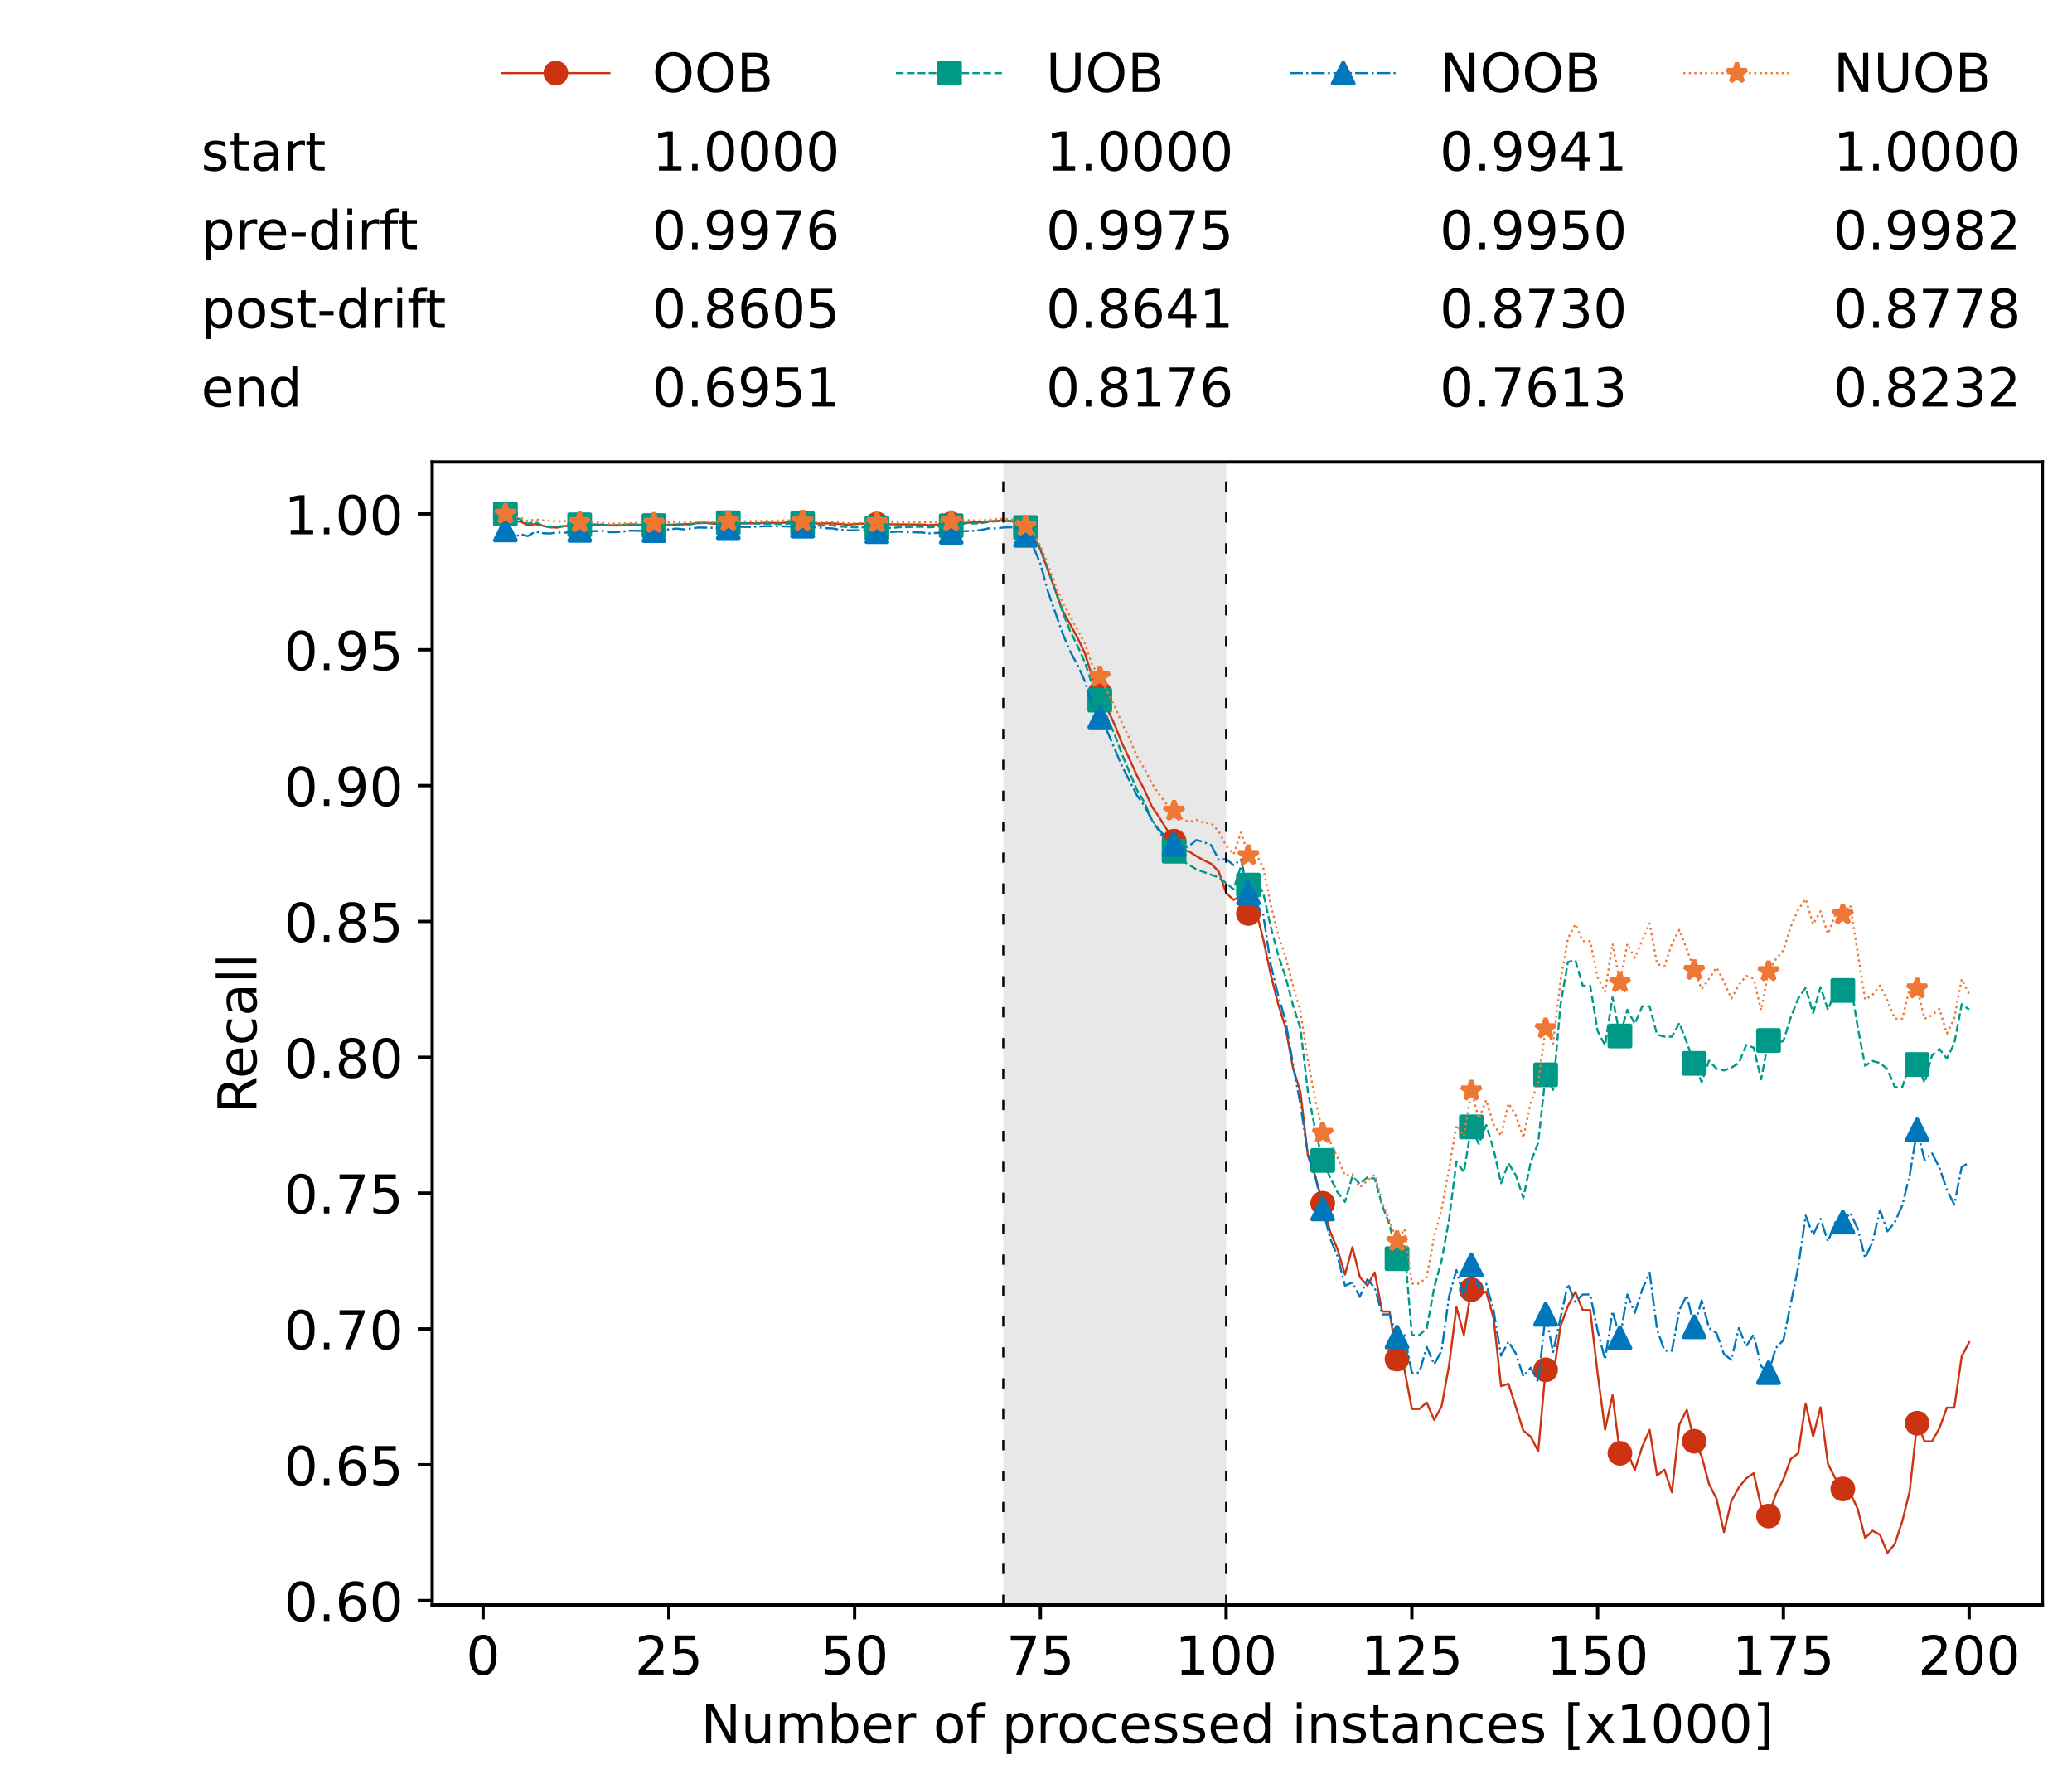 <?xml version="1.0" encoding="utf-8" standalone="no"?>
<!DOCTYPE svg PUBLIC "-//W3C//DTD SVG 1.1//EN"
  "http://www.w3.org/Graphics/SVG/1.1/DTD/svg11.dtd">
<!-- Created with matplotlib (https://matplotlib.org/) -->
<svg height="432.615pt" version="1.1" viewBox="0 0 502.65 432.615" width="502.65pt" xmlns="http://www.w3.org/2000/svg" xmlns:xlink="http://www.w3.org/1999/xlink">
 <defs>
  <style type="text/css">*{stroke-linecap:butt;stroke-linejoin:round;}</style>
 </defs>
 <g id="figure_1">
  <g id="patch_1">
   <path d="M 0 432.615 
L 502.65 432.615 
L 502.65 0 
L 0 0 
z
" style="fill:#ffffff;"/>
  </g>
  <g id="axes_1">
   <g id="patch_2">
    <path d="M 104.85 389.252 
L 495.45 389.252 
L 495.45 112.052 
L 104.85 112.052 
z
" style="fill:#ffffff;"/>
   </g>
   <g id="patch_3">
    <path clip-path="url(#p6a5dabc1e9)" d="M 297.446 389.252 
L 297.446 112.052 
L 243.372 112.052 
L 243.372 389.252 
z
" style="fill:#d3d3d3;opacity:0.5;"/>
   </g>
   <g id="matplotlib.axis_1">
    <g id="xtick_1">
     <g id="line2d_1">
      <defs>
       <path d="M 0 0 
L 0 3.5 
" id="mc52c57e613" style="stroke:#000000;stroke-width:0.8;"/>
      </defs>
      <g>
       <use style="stroke:#000000;stroke-width:0.8;" x="117.197" xlink:href="#mc52c57e613" y="389.252"/>
      </g>
     </g>
     <g id="text_1">
      <!-- 0 -->
      <g transform="translate(113.061 406.13)scale(0.13 -0.13)">
       <defs>
        <path d="M 31.781 66.406 
Q 24.172 66.406 20.328 58.906 
Q 16.5 51.422 16.5 36.375 
Q 16.5 21.391 20.328 13.891 
Q 24.172 6.391 31.781 6.391 
Q 39.453 6.391 43.281 13.891 
Q 47.125 21.391 47.125 36.375 
Q 47.125 51.422 43.281 58.906 
Q 39.453 66.406 31.781 66.406 
z
M 31.781 74.219 
Q 44.047 74.219 50.516 64.516 
Q 56.984 54.828 56.984 36.375 
Q 56.984 17.969 50.516 8.266 
Q 44.047 -1.422 31.781 -1.422 
Q 19.531 -1.422 13.062 8.266 
Q 6.594 17.969 6.594 36.375 
Q 6.594 54.828 13.062 64.516 
Q 19.531 74.219 31.781 74.219 
z
" id="DejaVuSans-48"/>
       </defs>
       <use xlink:href="#DejaVuSans-48"/>
      </g>
     </g>
    </g>
    <g id="xtick_2">
     <g id="line2d_2">
      <g>
       <use style="stroke:#000000;stroke-width:0.8;" x="162.259" xlink:href="#mc52c57e613" y="389.252"/>
      </g>
     </g>
     <g id="text_2">
      <!-- 25 -->
      <g transform="translate(153.988 406.13)scale(0.13 -0.13)">
       <defs>
        <path d="M 19.188 8.297 
L 53.609 8.297 
L 53.609 0 
L 7.328 0 
L 7.328 8.297 
Q 12.938 14.109 22.625 23.891 
Q 32.328 33.688 34.812 36.531 
Q 39.547 41.844 41.422 45.531 
Q 43.312 49.219 43.312 52.781 
Q 43.312 58.594 39.234 62.25 
Q 35.156 65.922 28.609 65.922 
Q 23.969 65.922 18.812 64.312 
Q 13.672 62.703 7.812 59.422 
L 7.812 69.391 
Q 13.766 71.781 18.938 73 
Q 24.125 74.219 28.422 74.219 
Q 39.75 74.219 46.484 68.547 
Q 53.219 62.891 53.219 53.422 
Q 53.219 48.922 51.531 44.891 
Q 49.859 40.875 45.406 35.406 
Q 44.188 33.984 37.641 27.219 
Q 31.109 20.453 19.188 8.297 
z
" id="DejaVuSans-50"/>
        <path d="M 10.797 72.906 
L 49.516 72.906 
L 49.516 64.594 
L 19.828 64.594 
L 19.828 46.734 
Q 21.969 47.469 24.109 47.828 
Q 26.266 48.188 28.422 48.188 
Q 40.625 48.188 47.75 41.5 
Q 54.891 34.812 54.891 23.391 
Q 54.891 11.625 47.562 5.094 
Q 40.234 -1.422 26.906 -1.422 
Q 22.312 -1.422 17.547 -0.641 
Q 12.797 0.141 7.719 1.703 
L 7.719 11.625 
Q 12.109 9.234 16.797 8.062 
Q 21.484 6.891 26.703 6.891 
Q 35.156 6.891 40.078 11.328 
Q 45.016 15.766 45.016 23.391 
Q 45.016 31 40.078 35.438 
Q 35.156 39.891 26.703 39.891 
Q 22.75 39.891 18.812 39.016 
Q 14.891 38.141 10.797 36.281 
z
" id="DejaVuSans-53"/>
       </defs>
       <use xlink:href="#DejaVuSans-50"/>
       <use x="63.623" xlink:href="#DejaVuSans-53"/>
      </g>
     </g>
    </g>
    <g id="xtick_3">
     <g id="line2d_3">
      <g>
       <use style="stroke:#000000;stroke-width:0.8;" x="207.322" xlink:href="#mc52c57e613" y="389.252"/>
      </g>
     </g>
     <g id="text_3">
      <!-- 50 -->
      <g transform="translate(199.05 406.13)scale(0.13 -0.13)">
       <use xlink:href="#DejaVuSans-53"/>
       <use x="63.623" xlink:href="#DejaVuSans-48"/>
      </g>
     </g>
    </g>
    <g id="xtick_4">
     <g id="line2d_4">
      <g>
       <use style="stroke:#000000;stroke-width:0.8;" x="252.384" xlink:href="#mc52c57e613" y="389.252"/>
      </g>
     </g>
     <g id="text_4">
      <!-- 75 -->
      <g transform="translate(244.113 406.13)scale(0.13 -0.13)">
       <defs>
        <path d="M 8.203 72.906 
L 55.078 72.906 
L 55.078 68.703 
L 28.609 0 
L 18.312 0 
L 43.219 64.594 
L 8.203 64.594 
z
" id="DejaVuSans-55"/>
       </defs>
       <use xlink:href="#DejaVuSans-55"/>
       <use x="63.623" xlink:href="#DejaVuSans-53"/>
      </g>
     </g>
    </g>
    <g id="xtick_5">
     <g id="line2d_5">
      <g>
       <use style="stroke:#000000;stroke-width:0.8;" x="297.446" xlink:href="#mc52c57e613" y="389.252"/>
      </g>
     </g>
     <g id="text_5">
      <!-- 100 -->
      <g transform="translate(285.039 406.13)scale(0.13 -0.13)">
       <defs>
        <path d="M 12.406 8.297 
L 28.516 8.297 
L 28.516 63.922 
L 10.984 60.406 
L 10.984 69.391 
L 28.422 72.906 
L 38.281 72.906 
L 38.281 8.297 
L 54.391 8.297 
L 54.391 0 
L 12.406 0 
z
" id="DejaVuSans-49"/>
       </defs>
       <use xlink:href="#DejaVuSans-49"/>
       <use x="63.623" xlink:href="#DejaVuSans-48"/>
       <use x="127.246" xlink:href="#DejaVuSans-48"/>
      </g>
     </g>
    </g>
    <g id="xtick_6">
     <g id="line2d_6">
      <g>
       <use style="stroke:#000000;stroke-width:0.8;" x="342.509" xlink:href="#mc52c57e613" y="389.252"/>
      </g>
     </g>
     <g id="text_6">
      <!-- 125 -->
      <g transform="translate(330.102 406.13)scale(0.13 -0.13)">
       <use xlink:href="#DejaVuSans-49"/>
       <use x="63.623" xlink:href="#DejaVuSans-50"/>
       <use x="127.246" xlink:href="#DejaVuSans-53"/>
      </g>
     </g>
    </g>
    <g id="xtick_7">
     <g id="line2d_7">
      <g>
       <use style="stroke:#000000;stroke-width:0.8;" x="387.571" xlink:href="#mc52c57e613" y="389.252"/>
      </g>
     </g>
     <g id="text_7">
      <!-- 150 -->
      <g transform="translate(375.164 406.13)scale(0.13 -0.13)">
       <use xlink:href="#DejaVuSans-49"/>
       <use x="63.623" xlink:href="#DejaVuSans-53"/>
       <use x="127.246" xlink:href="#DejaVuSans-48"/>
      </g>
     </g>
    </g>
    <g id="xtick_8">
     <g id="line2d_8">
      <g>
       <use style="stroke:#000000;stroke-width:0.8;" x="432.633" xlink:href="#mc52c57e613" y="389.252"/>
      </g>
     </g>
     <g id="text_8">
      <!-- 175 -->
      <g transform="translate(420.226 406.13)scale(0.13 -0.13)">
       <use xlink:href="#DejaVuSans-49"/>
       <use x="63.623" xlink:href="#DejaVuSans-55"/>
       <use x="127.246" xlink:href="#DejaVuSans-53"/>
      </g>
     </g>
    </g>
    <g id="xtick_9">
     <g id="line2d_9">
      <g>
       <use style="stroke:#000000;stroke-width:0.8;" x="477.695" xlink:href="#mc52c57e613" y="389.252"/>
      </g>
     </g>
     <g id="text_9">
      <!-- 200 -->
      <g transform="translate(465.289 406.13)scale(0.13 -0.13)">
       <use xlink:href="#DejaVuSans-50"/>
       <use x="63.623" xlink:href="#DejaVuSans-48"/>
       <use x="127.246" xlink:href="#DejaVuSans-48"/>
      </g>
     </g>
    </g>
    <g id="text_10">
     <!-- Number of processed instances [x1000] -->
     <g transform="translate(170.025 422.711)scale(0.13 -0.13)">
      <defs>
       <path d="M 9.812 72.906 
L 23.094 72.906 
L 55.422 11.922 
L 55.422 72.906 
L 64.984 72.906 
L 64.984 0 
L 51.703 0 
L 19.391 60.984 
L 19.391 0 
L 9.812 0 
z
" id="DejaVuSans-78"/>
       <path d="M 8.5 21.578 
L 8.5 54.688 
L 17.484 54.688 
L 17.484 21.922 
Q 17.484 14.156 20.5 10.266 
Q 23.531 6.391 29.594 6.391 
Q 36.859 6.391 41.078 11.031 
Q 45.312 15.672 45.312 23.688 
L 45.312 54.688 
L 54.297 54.688 
L 54.297 0 
L 45.312 0 
L 45.312 8.406 
Q 42.047 3.422 37.719 1 
Q 33.406 -1.422 27.688 -1.422 
Q 18.266 -1.422 13.375 4.438 
Q 8.5 10.297 8.5 21.578 
z
M 31.109 56 
z
" id="DejaVuSans-117"/>
       <path d="M 52 44.188 
Q 55.375 50.25 60.062 53.125 
Q 64.75 56 71.094 56 
Q 79.641 56 84.281 50.016 
Q 88.922 44.047 88.922 33.016 
L 88.922 0 
L 79.891 0 
L 79.891 32.719 
Q 79.891 40.578 77.094 44.375 
Q 74.312 48.188 68.609 48.188 
Q 61.625 48.188 57.562 43.547 
Q 53.516 38.922 53.516 30.906 
L 53.516 0 
L 44.484 0 
L 44.484 32.719 
Q 44.484 40.625 41.703 44.406 
Q 38.922 48.188 33.109 48.188 
Q 26.219 48.188 22.156 43.531 
Q 18.109 38.875 18.109 30.906 
L 18.109 0 
L 9.078 0 
L 9.078 54.688 
L 18.109 54.688 
L 18.109 46.188 
Q 21.188 51.219 25.484 53.609 
Q 29.781 56 35.688 56 
Q 41.656 56 45.828 52.969 
Q 50 49.953 52 44.188 
z
" id="DejaVuSans-109"/>
       <path d="M 48.688 27.297 
Q 48.688 37.203 44.609 42.844 
Q 40.531 48.484 33.406 48.484 
Q 26.266 48.484 22.188 42.844 
Q 18.109 37.203 18.109 27.297 
Q 18.109 17.391 22.188 11.75 
Q 26.266 6.109 33.406 6.109 
Q 40.531 6.109 44.609 11.75 
Q 48.688 17.391 48.688 27.297 
z
M 18.109 46.391 
Q 20.953 51.266 25.266 53.625 
Q 29.594 56 35.594 56 
Q 45.562 56 51.781 48.094 
Q 58.016 40.188 58.016 27.297 
Q 58.016 14.406 51.781 6.484 
Q 45.562 -1.422 35.594 -1.422 
Q 29.594 -1.422 25.266 0.953 
Q 20.953 3.328 18.109 8.203 
L 18.109 0 
L 9.078 0 
L 9.078 75.984 
L 18.109 75.984 
z
" id="DejaVuSans-98"/>
       <path d="M 56.203 29.594 
L 56.203 25.203 
L 14.891 25.203 
Q 15.484 15.922 20.484 11.062 
Q 25.484 6.203 34.422 6.203 
Q 39.594 6.203 44.453 7.469 
Q 49.312 8.734 54.109 11.281 
L 54.109 2.781 
Q 49.266 0.734 44.188 -0.344 
Q 39.109 -1.422 33.891 -1.422 
Q 20.797 -1.422 13.156 6.188 
Q 5.516 13.812 5.516 26.812 
Q 5.516 40.234 12.766 48.109 
Q 20.016 56 32.328 56 
Q 43.359 56 49.781 48.891 
Q 56.203 41.797 56.203 29.594 
z
M 47.219 32.234 
Q 47.125 39.594 43.094 43.984 
Q 39.062 48.391 32.422 48.391 
Q 24.906 48.391 20.391 44.141 
Q 15.875 39.891 15.188 32.172 
z
" id="DejaVuSans-101"/>
       <path d="M 41.109 46.297 
Q 39.594 47.172 37.812 47.578 
Q 36.031 48 33.891 48 
Q 26.266 48 22.188 43.047 
Q 18.109 38.094 18.109 28.812 
L 18.109 0 
L 9.078 0 
L 9.078 54.688 
L 18.109 54.688 
L 18.109 46.188 
Q 20.953 51.172 25.484 53.578 
Q 30.031 56 36.531 56 
Q 37.453 56 38.578 55.875 
Q 39.703 55.766 41.062 55.516 
z
" id="DejaVuSans-114"/>
       <path id="DejaVuSans-32"/>
       <path d="M 30.609 48.391 
Q 23.391 48.391 19.188 42.75 
Q 14.984 37.109 14.984 27.297 
Q 14.984 17.484 19.156 11.844 
Q 23.344 6.203 30.609 6.203 
Q 37.797 6.203 41.984 11.859 
Q 46.188 17.531 46.188 27.297 
Q 46.188 37.016 41.984 42.703 
Q 37.797 48.391 30.609 48.391 
z
M 30.609 56 
Q 42.328 56 49.016 48.375 
Q 55.719 40.766 55.719 27.297 
Q 55.719 13.875 49.016 6.219 
Q 42.328 -1.422 30.609 -1.422 
Q 18.844 -1.422 12.172 6.219 
Q 5.516 13.875 5.516 27.297 
Q 5.516 40.766 12.172 48.375 
Q 18.844 56 30.609 56 
z
" id="DejaVuSans-111"/>
       <path d="M 37.109 75.984 
L 37.109 68.5 
L 28.516 68.5 
Q 23.688 68.5 21.797 66.547 
Q 19.922 64.594 19.922 59.516 
L 19.922 54.688 
L 34.719 54.688 
L 34.719 47.703 
L 19.922 47.703 
L 19.922 0 
L 10.891 0 
L 10.891 47.703 
L 2.297 47.703 
L 2.297 54.688 
L 10.891 54.688 
L 10.891 58.5 
Q 10.891 67.625 15.141 71.797 
Q 19.391 75.984 28.609 75.984 
z
" id="DejaVuSans-102"/>
       <path d="M 18.109 8.203 
L 18.109 -20.797 
L 9.078 -20.797 
L 9.078 54.688 
L 18.109 54.688 
L 18.109 46.391 
Q 20.953 51.266 25.266 53.625 
Q 29.594 56 35.594 56 
Q 45.562 56 51.781 48.094 
Q 58.016 40.188 58.016 27.297 
Q 58.016 14.406 51.781 6.484 
Q 45.562 -1.422 35.594 -1.422 
Q 29.594 -1.422 25.266 0.953 
Q 20.953 3.328 18.109 8.203 
z
M 48.688 27.297 
Q 48.688 37.203 44.609 42.844 
Q 40.531 48.484 33.406 48.484 
Q 26.266 48.484 22.188 42.844 
Q 18.109 37.203 18.109 27.297 
Q 18.109 17.391 22.188 11.75 
Q 26.266 6.109 33.406 6.109 
Q 40.531 6.109 44.609 11.75 
Q 48.688 17.391 48.688 27.297 
z
" id="DejaVuSans-112"/>
       <path d="M 48.781 52.594 
L 48.781 44.188 
Q 44.969 46.297 41.141 47.344 
Q 37.312 48.391 33.406 48.391 
Q 24.656 48.391 19.812 42.844 
Q 14.984 37.312 14.984 27.297 
Q 14.984 17.281 19.812 11.734 
Q 24.656 6.203 33.406 6.203 
Q 37.312 6.203 41.141 7.25 
Q 44.969 8.297 48.781 10.406 
L 48.781 2.094 
Q 45.016 0.344 40.984 -0.531 
Q 36.969 -1.422 32.422 -1.422 
Q 20.062 -1.422 12.781 6.344 
Q 5.516 14.109 5.516 27.297 
Q 5.516 40.672 12.859 48.328 
Q 20.219 56 33.016 56 
Q 37.156 56 41.109 55.141 
Q 45.062 54.297 48.781 52.594 
z
" id="DejaVuSans-99"/>
       <path d="M 44.281 53.078 
L 44.281 44.578 
Q 40.484 46.531 36.375 47.5 
Q 32.281 48.484 27.875 48.484 
Q 21.188 48.484 17.844 46.438 
Q 14.5 44.391 14.5 40.281 
Q 14.5 37.156 16.891 35.375 
Q 19.281 33.594 26.516 31.984 
L 29.594 31.297 
Q 39.156 29.25 43.188 25.516 
Q 47.219 21.781 47.219 15.094 
Q 47.219 7.469 41.188 3.016 
Q 35.156 -1.422 24.609 -1.422 
Q 20.219 -1.422 15.453 -0.562 
Q 10.688 0.297 5.422 2 
L 5.422 11.281 
Q 10.406 8.688 15.234 7.391 
Q 20.062 6.109 24.812 6.109 
Q 31.156 6.109 34.562 8.281 
Q 37.984 10.453 37.984 14.406 
Q 37.984 18.062 35.516 20.016 
Q 33.062 21.969 24.703 23.781 
L 21.578 24.516 
Q 13.234 26.266 9.516 29.906 
Q 5.812 33.547 5.812 39.891 
Q 5.812 47.609 11.281 51.797 
Q 16.75 56 26.812 56 
Q 31.781 56 36.172 55.266 
Q 40.578 54.547 44.281 53.078 
z
" id="DejaVuSans-115"/>
       <path d="M 45.406 46.391 
L 45.406 75.984 
L 54.391 75.984 
L 54.391 0 
L 45.406 0 
L 45.406 8.203 
Q 42.578 3.328 38.25 0.953 
Q 33.938 -1.422 27.875 -1.422 
Q 17.969 -1.422 11.734 6.484 
Q 5.516 14.406 5.516 27.297 
Q 5.516 40.188 11.734 48.094 
Q 17.969 56 27.875 56 
Q 33.938 56 38.25 53.625 
Q 42.578 51.266 45.406 46.391 
z
M 14.797 27.297 
Q 14.797 17.391 18.875 11.75 
Q 22.953 6.109 30.078 6.109 
Q 37.203 6.109 41.297 11.75 
Q 45.406 17.391 45.406 27.297 
Q 45.406 37.203 41.297 42.844 
Q 37.203 48.484 30.078 48.484 
Q 22.953 48.484 18.875 42.844 
Q 14.797 37.203 14.797 27.297 
z
" id="DejaVuSans-100"/>
       <path d="M 9.422 54.688 
L 18.406 54.688 
L 18.406 0 
L 9.422 0 
z
M 9.422 75.984 
L 18.406 75.984 
L 18.406 64.594 
L 9.422 64.594 
z
" id="DejaVuSans-105"/>
       <path d="M 54.891 33.016 
L 54.891 0 
L 45.906 0 
L 45.906 32.719 
Q 45.906 40.484 42.875 44.328 
Q 39.844 48.188 33.797 48.188 
Q 26.516 48.188 22.312 43.547 
Q 18.109 38.922 18.109 30.906 
L 18.109 0 
L 9.078 0 
L 9.078 54.688 
L 18.109 54.688 
L 18.109 46.188 
Q 21.344 51.125 25.703 53.562 
Q 30.078 56 35.797 56 
Q 45.219 56 50.047 50.172 
Q 54.891 44.344 54.891 33.016 
z
" id="DejaVuSans-110"/>
       <path d="M 18.312 70.219 
L 18.312 54.688 
L 36.812 54.688 
L 36.812 47.703 
L 18.312 47.703 
L 18.312 18.016 
Q 18.312 11.328 20.141 9.422 
Q 21.969 7.516 27.594 7.516 
L 36.812 7.516 
L 36.812 0 
L 27.594 0 
Q 17.188 0 13.234 3.875 
Q 9.281 7.766 9.281 18.016 
L 9.281 47.703 
L 2.688 47.703 
L 2.688 54.688 
L 9.281 54.688 
L 9.281 70.219 
z
" id="DejaVuSans-116"/>
       <path d="M 34.281 27.484 
Q 23.391 27.484 19.188 25 
Q 14.984 22.516 14.984 16.5 
Q 14.984 11.719 18.141 8.906 
Q 21.297 6.109 26.703 6.109 
Q 34.188 6.109 38.703 11.406 
Q 43.219 16.703 43.219 25.484 
L 43.219 27.484 
z
M 52.203 31.203 
L 52.203 0 
L 43.219 0 
L 43.219 8.297 
Q 40.141 3.328 35.547 0.953 
Q 30.953 -1.422 24.312 -1.422 
Q 15.922 -1.422 10.953 3.297 
Q 6 8.016 6 15.922 
Q 6 25.141 12.172 29.828 
Q 18.359 34.516 30.609 34.516 
L 43.219 34.516 
L 43.219 35.406 
Q 43.219 41.609 39.141 45 
Q 35.062 48.391 27.688 48.391 
Q 23 48.391 18.547 47.266 
Q 14.109 46.141 10.016 43.891 
L 10.016 52.203 
Q 14.938 54.109 19.578 55.047 
Q 24.219 56 28.609 56 
Q 40.484 56 46.344 49.844 
Q 52.203 43.703 52.203 31.203 
z
" id="DejaVuSans-97"/>
       <path d="M 8.594 75.984 
L 29.297 75.984 
L 29.297 69 
L 17.578 69 
L 17.578 -6.203 
L 29.297 -6.203 
L 29.297 -13.188 
L 8.594 -13.188 
z
" id="DejaVuSans-91"/>
       <path d="M 54.891 54.688 
L 35.109 28.078 
L 55.906 0 
L 45.312 0 
L 29.391 21.484 
L 13.484 0 
L 2.875 0 
L 24.125 28.609 
L 4.688 54.688 
L 15.281 54.688 
L 29.781 35.203 
L 44.281 54.688 
z
" id="DejaVuSans-120"/>
       <path d="M 30.422 75.984 
L 30.422 -13.188 
L 9.719 -13.188 
L 9.719 -6.203 
L 21.391 -6.203 
L 21.391 69 
L 9.719 69 
L 9.719 75.984 
z
" id="DejaVuSans-93"/>
      </defs>
      <use xlink:href="#DejaVuSans-78"/>
      <use x="74.805" xlink:href="#DejaVuSans-117"/>
      <use x="138.184" xlink:href="#DejaVuSans-109"/>
      <use x="235.596" xlink:href="#DejaVuSans-98"/>
      <use x="299.072" xlink:href="#DejaVuSans-101"/>
      <use x="360.596" xlink:href="#DejaVuSans-114"/>
      <use x="401.709" xlink:href="#DejaVuSans-32"/>
      <use x="433.496" xlink:href="#DejaVuSans-111"/>
      <use x="494.678" xlink:href="#DejaVuSans-102"/>
      <use x="529.883" xlink:href="#DejaVuSans-32"/>
      <use x="561.67" xlink:href="#DejaVuSans-112"/>
      <use x="625.146" xlink:href="#DejaVuSans-114"/>
      <use x="664.01" xlink:href="#DejaVuSans-111"/>
      <use x="725.191" xlink:href="#DejaVuSans-99"/>
      <use x="780.172" xlink:href="#DejaVuSans-101"/>
      <use x="841.695" xlink:href="#DejaVuSans-115"/>
      <use x="893.795" xlink:href="#DejaVuSans-115"/>
      <use x="945.895" xlink:href="#DejaVuSans-101"/>
      <use x="1007.418" xlink:href="#DejaVuSans-100"/>
      <use x="1070.895" xlink:href="#DejaVuSans-32"/>
      <use x="1102.682" xlink:href="#DejaVuSans-105"/>
      <use x="1130.465" xlink:href="#DejaVuSans-110"/>
      <use x="1193.844" xlink:href="#DejaVuSans-115"/>
      <use x="1245.943" xlink:href="#DejaVuSans-116"/>
      <use x="1285.152" xlink:href="#DejaVuSans-97"/>
      <use x="1346.432" xlink:href="#DejaVuSans-110"/>
      <use x="1409.811" xlink:href="#DejaVuSans-99"/>
      <use x="1464.791" xlink:href="#DejaVuSans-101"/>
      <use x="1526.314" xlink:href="#DejaVuSans-115"/>
      <use x="1578.414" xlink:href="#DejaVuSans-32"/>
      <use x="1610.201" xlink:href="#DejaVuSans-91"/>
      <use x="1649.215" xlink:href="#DejaVuSans-120"/>
      <use x="1708.395" xlink:href="#DejaVuSans-49"/>
      <use x="1772.018" xlink:href="#DejaVuSans-48"/>
      <use x="1835.641" xlink:href="#DejaVuSans-48"/>
      <use x="1899.264" xlink:href="#DejaVuSans-48"/>
      <use x="1962.887" xlink:href="#DejaVuSans-93"/>
     </g>
    </g>
   </g>
   <g id="matplotlib.axis_2">
    <g id="ytick_1">
     <g id="line2d_10">
      <defs>
       <path d="M 0 0 
L -3.5 0 
" id="m5c7a466162" style="stroke:#000000;stroke-width:0.8;"/>
      </defs>
      <g>
       <use style="stroke:#000000;stroke-width:0.8;" x="104.85" xlink:href="#m5c7a466162" y="388.193"/>
      </g>
     </g>
     <g id="text_11">
      <!-- 0.60 -->
      <g transform="translate(68.905 393.132)scale(0.13 -0.13)">
       <defs>
        <path d="M 10.688 12.406 
L 21 12.406 
L 21 0 
L 10.688 0 
z
" id="DejaVuSans-46"/>
        <path d="M 33.016 40.375 
Q 26.375 40.375 22.484 35.828 
Q 18.609 31.297 18.609 23.391 
Q 18.609 15.531 22.484 10.953 
Q 26.375 6.391 33.016 6.391 
Q 39.656 6.391 43.531 10.953 
Q 47.406 15.531 47.406 23.391 
Q 47.406 31.297 43.531 35.828 
Q 39.656 40.375 33.016 40.375 
z
M 52.594 71.297 
L 52.594 62.312 
Q 48.875 64.062 45.094 64.984 
Q 41.312 65.922 37.594 65.922 
Q 27.828 65.922 22.672 59.328 
Q 17.531 52.734 16.797 39.406 
Q 19.672 43.656 24.016 45.922 
Q 28.375 48.188 33.594 48.188 
Q 44.578 48.188 50.953 41.516 
Q 57.328 34.859 57.328 23.391 
Q 57.328 12.156 50.688 5.359 
Q 44.047 -1.422 33.016 -1.422 
Q 20.359 -1.422 13.672 8.266 
Q 6.984 17.969 6.984 36.375 
Q 6.984 53.656 15.188 63.938 
Q 23.391 74.219 37.203 74.219 
Q 40.922 74.219 44.703 73.484 
Q 48.484 72.75 52.594 71.297 
z
" id="DejaVuSans-54"/>
       </defs>
       <use xlink:href="#DejaVuSans-48"/>
       <use x="63.623" xlink:href="#DejaVuSans-46"/>
       <use x="95.41" xlink:href="#DejaVuSans-54"/>
       <use x="159.033" xlink:href="#DejaVuSans-48"/>
      </g>
     </g>
    </g>
    <g id="ytick_2">
     <g id="line2d_11">
      <g>
       <use style="stroke:#000000;stroke-width:0.8;" x="104.85" xlink:href="#m5c7a466162" y="355.251"/>
      </g>
     </g>
     <g id="text_12">
      <!-- 0.65 -->
      <g transform="translate(68.905 360.19)scale(0.13 -0.13)">
       <use xlink:href="#DejaVuSans-48"/>
       <use x="63.623" xlink:href="#DejaVuSans-46"/>
       <use x="95.41" xlink:href="#DejaVuSans-54"/>
       <use x="159.033" xlink:href="#DejaVuSans-53"/>
      </g>
     </g>
    </g>
    <g id="ytick_3">
     <g id="line2d_12">
      <g>
       <use style="stroke:#000000;stroke-width:0.8;" x="104.85" xlink:href="#m5c7a466162" y="322.308"/>
      </g>
     </g>
     <g id="text_13">
      <!-- 0.70 -->
      <g transform="translate(68.905 327.247)scale(0.13 -0.13)">
       <use xlink:href="#DejaVuSans-48"/>
       <use x="63.623" xlink:href="#DejaVuSans-46"/>
       <use x="95.41" xlink:href="#DejaVuSans-55"/>
       <use x="159.033" xlink:href="#DejaVuSans-48"/>
      </g>
     </g>
    </g>
    <g id="ytick_4">
     <g id="line2d_13">
      <g>
       <use style="stroke:#000000;stroke-width:0.8;" x="104.85" xlink:href="#m5c7a466162" y="289.365"/>
      </g>
     </g>
     <g id="text_14">
      <!-- 0.75 -->
      <g transform="translate(68.905 294.304)scale(0.13 -0.13)">
       <use xlink:href="#DejaVuSans-48"/>
       <use x="63.623" xlink:href="#DejaVuSans-46"/>
       <use x="95.41" xlink:href="#DejaVuSans-55"/>
       <use x="159.033" xlink:href="#DejaVuSans-53"/>
      </g>
     </g>
    </g>
    <g id="ytick_5">
     <g id="line2d_14">
      <g>
       <use style="stroke:#000000;stroke-width:0.8;" x="104.85" xlink:href="#m5c7a466162" y="256.423"/>
      </g>
     </g>
     <g id="text_15">
      <!-- 0.80 -->
      <g transform="translate(68.905 261.362)scale(0.13 -0.13)">
       <defs>
        <path d="M 31.781 34.625 
Q 24.75 34.625 20.719 30.859 
Q 16.703 27.094 16.703 20.516 
Q 16.703 13.922 20.719 10.156 
Q 24.75 6.391 31.781 6.391 
Q 38.812 6.391 42.859 10.172 
Q 46.922 13.969 46.922 20.516 
Q 46.922 27.094 42.891 30.859 
Q 38.875 34.625 31.781 34.625 
z
M 21.922 38.812 
Q 15.578 40.375 12.031 44.719 
Q 8.5 49.078 8.5 55.328 
Q 8.5 64.062 14.719 69.141 
Q 20.953 74.219 31.781 74.219 
Q 42.672 74.219 48.875 69.141 
Q 55.078 64.062 55.078 55.328 
Q 55.078 49.078 51.531 44.719 
Q 48 40.375 41.703 38.812 
Q 48.828 37.156 52.797 32.312 
Q 56.781 27.484 56.781 20.516 
Q 56.781 9.906 50.312 4.234 
Q 43.844 -1.422 31.781 -1.422 
Q 19.734 -1.422 13.25 4.234 
Q 6.781 9.906 6.781 20.516 
Q 6.781 27.484 10.781 32.312 
Q 14.797 37.156 21.922 38.812 
z
M 18.312 54.391 
Q 18.312 48.734 21.844 45.562 
Q 25.391 42.391 31.781 42.391 
Q 38.141 42.391 41.719 45.562 
Q 45.312 48.734 45.312 54.391 
Q 45.312 60.062 41.719 63.234 
Q 38.141 66.406 31.781 66.406 
Q 25.391 66.406 21.844 63.234 
Q 18.312 60.062 18.312 54.391 
z
" id="DejaVuSans-56"/>
       </defs>
       <use xlink:href="#DejaVuSans-48"/>
       <use x="63.623" xlink:href="#DejaVuSans-46"/>
       <use x="95.41" xlink:href="#DejaVuSans-56"/>
       <use x="159.033" xlink:href="#DejaVuSans-48"/>
      </g>
     </g>
    </g>
    <g id="ytick_6">
     <g id="line2d_15">
      <g>
       <use style="stroke:#000000;stroke-width:0.8;" x="104.85" xlink:href="#m5c7a466162" y="223.48"/>
      </g>
     </g>
     <g id="text_16">
      <!-- 0.85 -->
      <g transform="translate(68.905 228.419)scale(0.13 -0.13)">
       <use xlink:href="#DejaVuSans-48"/>
       <use x="63.623" xlink:href="#DejaVuSans-46"/>
       <use x="95.41" xlink:href="#DejaVuSans-56"/>
       <use x="159.033" xlink:href="#DejaVuSans-53"/>
      </g>
     </g>
    </g>
    <g id="ytick_7">
     <g id="line2d_16">
      <g>
       <use style="stroke:#000000;stroke-width:0.8;" x="104.85" xlink:href="#m5c7a466162" y="190.537"/>
      </g>
     </g>
     <g id="text_17">
      <!-- 0.90 -->
      <g transform="translate(68.905 195.476)scale(0.13 -0.13)">
       <defs>
        <path d="M 10.984 1.516 
L 10.984 10.5 
Q 14.703 8.734 18.5 7.812 
Q 22.312 6.891 25.984 6.891 
Q 35.75 6.891 40.891 13.453 
Q 46.047 20.016 46.781 33.406 
Q 43.953 29.203 39.594 26.953 
Q 35.25 24.703 29.984 24.703 
Q 19.047 24.703 12.672 31.312 
Q 6.297 37.938 6.297 49.422 
Q 6.297 60.641 12.938 67.422 
Q 19.578 74.219 30.609 74.219 
Q 43.266 74.219 49.922 64.516 
Q 56.594 54.828 56.594 36.375 
Q 56.594 19.141 48.406 8.859 
Q 40.234 -1.422 26.422 -1.422 
Q 22.703 -1.422 18.891 -0.688 
Q 15.094 0.047 10.984 1.516 
z
M 30.609 32.422 
Q 37.25 32.422 41.125 36.953 
Q 45.016 41.5 45.016 49.422 
Q 45.016 57.281 41.125 61.844 
Q 37.25 66.406 30.609 66.406 
Q 23.969 66.406 20.094 61.844 
Q 16.219 57.281 16.219 49.422 
Q 16.219 41.5 20.094 36.953 
Q 23.969 32.422 30.609 32.422 
z
" id="DejaVuSans-57"/>
       </defs>
       <use xlink:href="#DejaVuSans-48"/>
       <use x="63.623" xlink:href="#DejaVuSans-46"/>
       <use x="95.41" xlink:href="#DejaVuSans-57"/>
       <use x="159.033" xlink:href="#DejaVuSans-48"/>
      </g>
     </g>
    </g>
    <g id="ytick_8">
     <g id="line2d_17">
      <g>
       <use style="stroke:#000000;stroke-width:0.8;" x="104.85" xlink:href="#m5c7a466162" y="157.595"/>
      </g>
     </g>
     <g id="text_18">
      <!-- 0.95 -->
      <g transform="translate(68.905 162.533)scale(0.13 -0.13)">
       <use xlink:href="#DejaVuSans-48"/>
       <use x="63.623" xlink:href="#DejaVuSans-46"/>
       <use x="95.41" xlink:href="#DejaVuSans-57"/>
       <use x="159.033" xlink:href="#DejaVuSans-53"/>
      </g>
     </g>
    </g>
    <g id="ytick_9">
     <g id="line2d_18">
      <g>
       <use style="stroke:#000000;stroke-width:0.8;" x="104.85" xlink:href="#m5c7a466162" y="124.652"/>
      </g>
     </g>
     <g id="text_19">
      <!-- 1.00 -->
      <g transform="translate(68.905 129.591)scale(0.13 -0.13)">
       <use xlink:href="#DejaVuSans-49"/>
       <use x="63.623" xlink:href="#DejaVuSans-46"/>
       <use x="95.41" xlink:href="#DejaVuSans-48"/>
       <use x="159.033" xlink:href="#DejaVuSans-48"/>
      </g>
     </g>
    </g>
    <g id="text_20">
     <!-- Recall -->
     <g transform="translate(62.201 270.044)rotate(-90)scale(0.13 -0.13)">
      <defs>
       <path d="M 44.391 34.188 
Q 47.562 33.109 50.562 29.594 
Q 53.562 26.078 56.594 19.922 
L 66.609 0 
L 56 0 
L 46.688 18.703 
Q 43.062 26.031 39.672 28.422 
Q 36.281 30.812 30.422 30.812 
L 19.672 30.812 
L 19.672 0 
L 9.812 0 
L 9.812 72.906 
L 32.078 72.906 
Q 44.578 72.906 50.734 67.672 
Q 56.891 62.453 56.891 51.906 
Q 56.891 45.016 53.688 40.469 
Q 50.484 35.938 44.391 34.188 
z
M 19.672 64.797 
L 19.672 38.922 
L 32.078 38.922 
Q 39.203 38.922 42.844 42.219 
Q 46.484 45.516 46.484 51.906 
Q 46.484 58.297 42.844 61.547 
Q 39.203 64.797 32.078 64.797 
z
" id="DejaVuSans-82"/>
       <path d="M 9.422 75.984 
L 18.406 75.984 
L 18.406 0 
L 9.422 0 
z
" id="DejaVuSans-108"/>
      </defs>
      <use xlink:href="#DejaVuSans-82"/>
      <use x="64.982" xlink:href="#DejaVuSans-101"/>
      <use x="126.506" xlink:href="#DejaVuSans-99"/>
      <use x="181.486" xlink:href="#DejaVuSans-97"/>
      <use x="242.766" xlink:href="#DejaVuSans-108"/>
      <use x="270.549" xlink:href="#DejaVuSans-108"/>
     </g>
    </g>
   </g>
   <g id="line2d_19"/>
   <g id="line2d_20"/>
   <g id="line2d_21"/>
   <g id="line2d_22"/>
   <g id="line2d_23"/>
   <g id="line2d_24">
    <path clip-path="url(#p6a5dabc1e9)" d="M 122.605 124.652 
L 124.407 126.69 
L 126.21 126.444 
L 128.012 127.383 
L 129.815 127.111 
L 133.419 127.889 
L 135.222 127.952 
L 137.024 127.585 
L 140.629 127.303 
L 142.432 127.316 
L 144.234 127.216 
L 149.642 127.467 
L 153.247 127.228 
L 155.049 127.359 
L 156.852 127.289 
L 158.654 127.423 
L 167.667 127.074 
L 169.469 126.812 
L 171.272 126.823 
L 173.074 127.017 
L 183.889 126.909 
L 185.692 126.781 
L 189.297 126.848 
L 191.099 126.721 
L 196.507 126.719 
L 198.309 126.986 
L 201.914 126.924 
L 205.519 127.252 
L 209.124 126.996 
L 210.927 127.119 
L 223.544 127.226 
L 225.347 127.369 
L 236.162 126.703 
L 237.964 126.704 
L 239.767 126.447 
L 243.372 126.245 
L 245.174 126.364 
L 246.976 126.657 
L 248.779 128.093 
L 250.581 129.899 
L 252.384 133.296 
L 257.791 148.086 
L 261.396 154.682 
L 263.199 158.487 
L 265.001 164.177 
L 268.606 171.93 
L 270.409 175.774 
L 272.211 180.332 
L 274.014 184.068 
L 275.816 188.138 
L 277.619 191.54 
L 279.421 195.595 
L 281.224 198.225 
L 284.829 204.02 
L 286.631 206.129 
L 288.434 206.493 
L 290.236 207.654 
L 292.039 208.664 
L 293.841 209.505 
L 295.644 211.374 
L 297.446 216.571 
L 299.249 218.257 
L 301.051 217.273 
L 302.854 221.547 
L 304.656 220.75 
L 306.459 227.826 
L 308.261 236.316 
L 310.064 243.496 
L 311.866 249.24 
L 313.669 259.016 
L 315.471 264.844 
L 317.274 280.328 
L 319.076 285.214 
L 322.681 298.698 
L 324.484 303.037 
L 326.286 309.131 
L 328.089 302.459 
L 329.891 309.738 
L 331.694 311.788 
L 333.496 308.609 
L 335.299 318.093 
L 337.101 318.093 
L 338.904 329.623 
L 340.706 332.118 
L 342.509 341.727 
L 344.311 341.727 
L 346.114 340.158 
L 347.916 344.393 
L 349.719 341.099 
L 351.521 331.216 
L 353.324 317.033 
L 355.126 323.771 
L 356.928 312.79 
L 358.731 314.163 
L 360.533 313.248 
L 362.336 319.718 
L 364.138 336.19 
L 365.941 335.619 
L 369.546 346.966 
L 371.348 348.464 
L 373.151 351.993 
L 374.953 332.228 
L 376.756 334.058 
L 378.558 321.704 
L 380.361 316.763 
L 382.163 313.34 
L 383.966 317.752 
L 385.768 317.752 
L 387.571 333.125 
L 389.373 346.746 
L 391.176 338.361 
L 392.978 352.479 
L 394.781 352.105 
L 396.583 356.549 
L 398.386 350.902 
L 400.188 346.784 
L 401.991 357.865 
L 403.793 356.453 
L 405.596 361.943 
L 407.398 345.472 
L 409.201 341.942 
L 411.003 349.545 
L 412.806 353.205 
L 414.608 359.943 
L 416.411 363.473 
L 418.213 371.601 
L 420.016 364.052 
L 421.818 360.758 
L 423.621 358.562 
L 425.423 357.295 
L 427.226 365.347 
L 429.028 367.7 
L 430.831 362.31 
L 432.633 358.78 
L 434.436 353.839 
L 436.238 352.466 
L 438.041 340.387 
L 439.843 348.388 
L 441.646 341.328 
L 443.448 355.054 
L 445.251 358.584 
L 447.053 361.118 
L 448.856 362.116 
L 450.658 365.967 
L 452.461 373.026 
L 454.263 371.261 
L 456.066 372.259 
L 457.868 376.652 
L 459.671 374.456 
L 461.473 368.965 
L 463.276 361.645 
L 465.078 345.173 
L 466.881 349.566 
L 468.683 349.566 
L 470.485 346.398 
L 472.288 341.407 
L 474.09 341.407 
L 475.893 328.962 
L 477.695 325.539 
L 477.695 325.539 
" style="fill:none;stroke:#cc3311;stroke-linecap:square;stroke-width:0.5;"/>
    <defs>
     <path d="M 0 2.5 
C 0.663 2.5 1.299 2.237 1.768 1.768 
C 2.237 1.299 2.5 0.663 2.5 0 
C 2.5 -0.663 2.237 -1.299 1.768 -1.768 
C 1.299 -2.237 0.663 -2.5 0 -2.5 
C -0.663 -2.5 -1.299 -2.237 -1.768 -1.768 
C -2.237 -1.299 -2.5 -0.663 -2.5 0 
C -2.5 0.663 -2.237 1.299 -1.768 1.768 
C -1.299 2.237 -0.663 2.5 0 2.5 
z
" id="m77e5809ecf" style="stroke:#cc3311;"/>
    </defs>
    <g clip-path="url(#p6a5dabc1e9)">
     <use style="fill:#cc3311;stroke:#cc3311;" x="122.605" xlink:href="#m77e5809ecf" y="124.652"/>
     <use style="fill:#cc3311;stroke:#cc3311;" x="140.629" xlink:href="#m77e5809ecf" y="127.303"/>
     <use style="fill:#cc3311;stroke:#cc3311;" x="158.654" xlink:href="#m77e5809ecf" y="127.423"/>
     <use style="fill:#cc3311;stroke:#cc3311;" x="176.679" xlink:href="#m77e5809ecf" y="126.943"/>
     <use style="fill:#cc3311;stroke:#cc3311;" x="194.704" xlink:href="#m77e5809ecf" y="126.716"/>
     <use style="fill:#cc3311;stroke:#cc3311;" x="212.729" xlink:href="#m77e5809ecf" y="127.119"/>
     <use style="fill:#cc3311;stroke:#cc3311;" x="230.754" xlink:href="#m77e5809ecf" y="127.048"/>
     <use style="fill:#cc3311;stroke:#cc3311;" x="248.779" xlink:href="#m77e5809ecf" y="128.093"/>
     <use style="fill:#cc3311;stroke:#cc3311;" x="266.804" xlink:href="#m77e5809ecf" y="168.139"/>
     <use style="fill:#cc3311;stroke:#cc3311;" x="284.829" xlink:href="#m77e5809ecf" y="204.02"/>
     <use style="fill:#cc3311;stroke:#cc3311;" x="302.854" xlink:href="#m77e5809ecf" y="221.547"/>
     <use style="fill:#cc3311;stroke:#cc3311;" x="320.879" xlink:href="#m77e5809ecf" y="291.835"/>
     <use style="fill:#cc3311;stroke:#cc3311;" x="338.904" xlink:href="#m77e5809ecf" y="329.623"/>
     <use style="fill:#cc3311;stroke:#cc3311;" x="356.928" xlink:href="#m77e5809ecf" y="312.79"/>
     <use style="fill:#cc3311;stroke:#cc3311;" x="374.953" xlink:href="#m77e5809ecf" y="332.228"/>
     <use style="fill:#cc3311;stroke:#cc3311;" x="392.978" xlink:href="#m77e5809ecf" y="352.479"/>
     <use style="fill:#cc3311;stroke:#cc3311;" x="411.003" xlink:href="#m77e5809ecf" y="349.545"/>
     <use style="fill:#cc3311;stroke:#cc3311;" x="429.028" xlink:href="#m77e5809ecf" y="367.7"/>
     <use style="fill:#cc3311;stroke:#cc3311;" x="447.053" xlink:href="#m77e5809ecf" y="361.118"/>
     <use style="fill:#cc3311;stroke:#cc3311;" x="465.078" xlink:href="#m77e5809ecf" y="345.173"/>
    </g>
   </g>
   <g id="line2d_25"/>
   <g id="line2d_26"/>
   <g id="line2d_27"/>
   <g id="line2d_28"/>
   <g id="line2d_29">
    <path clip-path="url(#p6a5dabc1e9)" d="M 122.605 124.652 
L 126.21 125.973 
L 128.012 127.03 
L 129.815 126.554 
L 131.617 127.519 
L 133.419 127.858 
L 137.024 127.571 
L 140.629 127.292 
L 142.432 127.305 
L 146.037 127.215 
L 147.839 127.472 
L 153.247 127.147 
L 155.049 127.282 
L 156.852 127.282 
L 158.654 127.483 
L 162.259 127.414 
L 164.062 127.202 
L 165.864 127.397 
L 169.469 126.882 
L 171.272 126.823 
L 174.877 126.881 
L 176.679 126.812 
L 189.297 127.1 
L 192.902 126.908 
L 194.704 126.965 
L 196.507 127.164 
L 198.309 127.502 
L 201.914 127.438 
L 203.717 127.696 
L 207.322 127.899 
L 209.124 127.907 
L 212.729 128.097 
L 216.334 128.054 
L 218.137 127.876 
L 223.544 127.754 
L 225.347 127.897 
L 230.754 127.511 
L 234.359 126.906 
L 236.162 126.967 
L 237.964 126.903 
L 239.767 126.582 
L 243.372 126.313 
L 245.174 126.362 
L 246.976 126.587 
L 248.779 127.955 
L 250.581 129.681 
L 252.384 133.069 
L 254.186 137.862 
L 257.791 148.434 
L 259.594 153.02 
L 261.396 156.659 
L 263.199 160.649 
L 265.001 166.239 
L 266.804 169.824 
L 270.409 178.181 
L 272.211 183.007 
L 275.816 191.566 
L 277.619 194.61 
L 279.421 198.834 
L 281.224 201.681 
L 283.026 204.247 
L 286.631 208.634 
L 290.236 210.851 
L 295.644 212.815 
L 297.446 214.169 
L 299.249 215.669 
L 301.051 210.078 
L 302.854 214.665 
L 304.656 213.513 
L 306.459 216.563 
L 308.261 224.785 
L 310.064 231.543 
L 311.866 236.956 
L 313.669 243.795 
L 315.471 249.455 
L 317.274 264.722 
L 319.076 274.097 
L 320.879 281.445 
L 322.681 285.563 
L 324.484 289.194 
L 326.286 291.5 
L 328.089 285.245 
L 329.891 287.158 
L 331.694 285.548 
L 333.496 285.837 
L 335.299 292.326 
L 337.101 297.032 
L 338.904 305.267 
L 340.706 302.273 
L 342.509 323.777 
L 344.311 323.777 
L 346.114 322.208 
L 347.916 312.325 
L 349.719 305.737 
L 351.521 295.854 
L 353.324 281.67 
L 355.126 284.291 
L 356.928 273.31 
L 358.731 277.428 
L 360.533 272.852 
L 362.336 278.735 
L 364.138 286.971 
L 365.941 282.122 
L 367.743 285.05 
L 369.546 290.541 
L 371.348 281.856 
L 373.151 277.15 
L 374.953 260.678 
L 376.756 264.339 
L 378.558 243.749 
L 380.361 233.318 
L 382.163 232.89 
L 383.966 239.066 
L 385.768 239.066 
L 387.571 250.047 
L 389.373 253.532 
L 391.176 241.852 
L 392.978 251.264 
L 394.781 244.9 
L 396.583 248.299 
L 398.386 244.064 
L 400.188 244.064 
L 401.991 250.952 
L 403.793 251.422 
L 405.596 251.422 
L 407.398 248.128 
L 409.201 252.834 
L 411.003 257.902 
L 412.806 262.478 
L 414.608 257.237 
L 416.411 259.198 
L 418.213 259.625 
L 420.016 258.939 
L 421.818 257.841 
L 423.621 253.449 
L 425.423 254.082 
L 427.226 261.769 
L 429.028 252.357 
L 430.831 252.956 
L 432.633 252.485 
L 434.436 246.72 
L 436.238 242.145 
L 438.041 239.582 
L 439.843 245.7 
L 441.646 239.426 
L 443.448 244.916 
L 445.251 240.21 
L 447.053 240.21 
L 448.856 237.964 
L 450.658 249.087 
L 452.461 258.499 
L 454.263 257.323 
L 456.066 257.822 
L 457.868 259.286 
L 459.671 263.679 
L 461.473 263.679 
L 463.276 258.188 
L 465.078 258.188 
L 466.881 262.58 
L 468.683 255.992 
L 470.485 254.408 
L 472.288 256.737 
L 474.09 253.077 
L 475.893 243.56 
L 477.695 244.844 
L 477.695 244.844 
" style="fill:none;stroke:#009988;stroke-dasharray:1.85,0.8;stroke-dashoffset:0;stroke-width:0.5;"/>
    <defs>
     <path d="M -2.5 2.5 
L 2.5 2.5 
L 2.5 -2.5 
L -2.5 -2.5 
z
" id="m2b3510153f" style="stroke:#009988;stroke-linejoin:miter;"/>
    </defs>
    <g clip-path="url(#p6a5dabc1e9)">
     <use style="fill:#009988;stroke:#009988;stroke-linejoin:miter;" x="122.605" xlink:href="#m2b3510153f" y="124.652"/>
     <use style="fill:#009988;stroke:#009988;stroke-linejoin:miter;" x="140.629" xlink:href="#m2b3510153f" y="127.292"/>
     <use style="fill:#009988;stroke:#009988;stroke-linejoin:miter;" x="158.654" xlink:href="#m2b3510153f" y="127.483"/>
     <use style="fill:#009988;stroke:#009988;stroke-linejoin:miter;" x="176.679" xlink:href="#m2b3510153f" y="126.812"/>
     <use style="fill:#009988;stroke:#009988;stroke-linejoin:miter;" x="194.704" xlink:href="#m2b3510153f" y="126.965"/>
     <use style="fill:#009988;stroke:#009988;stroke-linejoin:miter;" x="212.729" xlink:href="#m2b3510153f" y="128.097"/>
     <use style="fill:#009988;stroke:#009988;stroke-linejoin:miter;" x="230.754" xlink:href="#m2b3510153f" y="127.511"/>
     <use style="fill:#009988;stroke:#009988;stroke-linejoin:miter;" x="248.779" xlink:href="#m2b3510153f" y="127.955"/>
     <use style="fill:#009988;stroke:#009988;stroke-linejoin:miter;" x="266.804" xlink:href="#m2b3510153f" y="169.824"/>
     <use style="fill:#009988;stroke:#009988;stroke-linejoin:miter;" x="284.829" xlink:href="#m2b3510153f" y="206.445"/>
     <use style="fill:#009988;stroke:#009988;stroke-linejoin:miter;" x="302.854" xlink:href="#m2b3510153f" y="214.665"/>
     <use style="fill:#009988;stroke:#009988;stroke-linejoin:miter;" x="320.879" xlink:href="#m2b3510153f" y="281.445"/>
     <use style="fill:#009988;stroke:#009988;stroke-linejoin:miter;" x="338.904" xlink:href="#m2b3510153f" y="305.267"/>
     <use style="fill:#009988;stroke:#009988;stroke-linejoin:miter;" x="356.928" xlink:href="#m2b3510153f" y="273.31"/>
     <use style="fill:#009988;stroke:#009988;stroke-linejoin:miter;" x="374.953" xlink:href="#m2b3510153f" y="260.678"/>
     <use style="fill:#009988;stroke:#009988;stroke-linejoin:miter;" x="392.978" xlink:href="#m2b3510153f" y="251.264"/>
     <use style="fill:#009988;stroke:#009988;stroke-linejoin:miter;" x="411.003" xlink:href="#m2b3510153f" y="257.902"/>
     <use style="fill:#009988;stroke:#009988;stroke-linejoin:miter;" x="429.028" xlink:href="#m2b3510153f" y="252.357"/>
     <use style="fill:#009988;stroke:#009988;stroke-linejoin:miter;" x="447.053" xlink:href="#m2b3510153f" y="240.21"/>
     <use style="fill:#009988;stroke:#009988;stroke-linejoin:miter;" x="465.078" xlink:href="#m2b3510153f" y="258.188"/>
    </g>
   </g>
   <g id="line2d_30"/>
   <g id="line2d_31"/>
   <g id="line2d_32"/>
   <g id="line2d_33"/>
   <g id="line2d_34">
    <path clip-path="url(#p6a5dabc1e9)" d="M 122.605 128.535 
L 124.407 130.669 
L 126.21 129.531 
L 128.012 130.045 
L 129.815 128.967 
L 131.617 129.316 
L 133.419 129.398 
L 135.222 129.116 
L 137.024 129.216 
L 140.629 128.638 
L 142.432 128.89 
L 146.037 128.766 
L 147.839 129.091 
L 149.642 129.054 
L 153.247 128.709 
L 155.049 128.762 
L 156.852 128.622 
L 158.654 128.696 
L 160.457 128.418 
L 162.259 128.417 
L 164.062 128.202 
L 165.864 128.396 
L 169.469 127.945 
L 174.877 128.068 
L 176.679 127.999 
L 178.482 127.774 
L 182.087 127.81 
L 185.692 127.621 
L 196.507 127.752 
L 200.112 128.095 
L 201.914 128.159 
L 203.717 128.482 
L 205.519 128.617 
L 209.124 128.636 
L 214.532 129.1 
L 218.137 128.932 
L 219.939 129.072 
L 223.544 129.146 
L 225.347 129.359 
L 228.952 129.169 
L 230.754 129.103 
L 234.359 128.812 
L 236.162 128.737 
L 237.964 128.544 
L 239.767 128.157 
L 241.569 128.155 
L 243.372 127.953 
L 245.174 127.866 
L 246.976 128.241 
L 248.779 129.828 
L 250.581 132.45 
L 252.384 136.692 
L 254.186 143.367 
L 257.791 153.686 
L 259.594 157.935 
L 261.396 161.316 
L 263.199 165.242 
L 265.001 171.265 
L 266.804 173.886 
L 268.606 177.376 
L 272.211 185.873 
L 275.816 192.901 
L 277.619 195.454 
L 279.421 198.833 
L 281.224 201.247 
L 283.026 203.352 
L 284.829 204.779 
L 286.631 205.687 
L 288.434 205.207 
L 290.236 203.732 
L 292.039 204.239 
L 293.841 205.001 
L 295.644 208.521 
L 297.446 208.329 
L 299.249 209.829 
L 301.051 208.446 
L 302.854 216.612 
L 304.656 219.046 
L 306.459 221.853 
L 308.261 233.905 
L 310.064 241.366 
L 311.866 247.607 
L 313.669 258.099 
L 315.471 267.897 
L 317.274 279.937 
L 319.076 285.381 
L 320.879 293.213 
L 322.681 300.393 
L 324.484 304.732 
L 326.286 311.815 
L 328.089 311.051 
L 329.891 314.533 
L 331.694 310.287 
L 333.496 312.31 
L 335.299 318.799 
L 337.101 318.799 
L 338.904 324.289 
L 340.706 323.79 
L 342.509 332.941 
L 344.311 332.941 
L 346.114 326.666 
L 347.916 330.901 
L 349.719 327.607 
L 351.521 314.43 
L 353.324 308.024 
L 355.126 314.763 
L 356.928 306.777 
L 358.731 312.267 
L 360.533 311.352 
L 362.336 317.823 
L 364.138 328.804 
L 365.941 325.381 
L 367.743 328.309 
L 369.546 333.8 
L 371.348 331.704 
L 373.151 335.233 
L 374.953 318.762 
L 376.756 327.913 
L 380.361 311.441 
L 382.163 315.719 
L 383.966 313.955 
L 385.768 313.955 
L 387.571 322.739 
L 389.373 329.708 
L 391.176 318.028 
L 392.978 324.446 
L 394.781 313.964 
L 396.583 318.409 
L 398.386 312.761 
L 400.188 308.643 
L 401.991 322.42 
L 403.793 327.596 
L 405.596 327.596 
L 407.398 317.713 
L 409.201 314.184 
L 411.003 321.786 
L 412.806 315.38 
L 414.608 322.119 
L 416.411 323.295 
L 418.213 328.429 
L 420.016 329.802 
L 421.818 322.115 
L 423.621 326.508 
L 425.423 323.657 
L 427.226 331.343 
L 429.028 332.912 
L 430.831 326.922 
L 432.633 325.04 
L 436.238 307.288 
L 438.041 294.843 
L 439.843 299.549 
L 441.646 295.627 
L 443.448 301.117 
L 445.251 296.411 
L 447.053 296.411 
L 448.856 294.165 
L 450.658 298.016 
L 452.461 305.075 
L 454.263 301.251 
L 456.066 293.515 
L 457.868 298.639 
L 459.671 296.443 
L 461.473 292.325 
L 463.276 285.004 
L 465.078 274.023 
L 466.881 281.344 
L 468.683 279.697 
L 470.485 283.181 
L 472.288 288.505 
L 474.09 292.166 
L 475.893 283.015 
L 477.695 281.945 
L 477.695 281.945 
" style="fill:none;stroke:#0077bb;stroke-dasharray:3.2,0.8,0.5,0.8;stroke-dashoffset:0;stroke-width:0.5;"/>
    <defs>
     <path d="M 0 -2.5 
L -2.5 2.5 
L 2.5 2.5 
z
" id="m401aca3b46" style="stroke:#0077bb;stroke-linejoin:miter;"/>
    </defs>
    <g clip-path="url(#p6a5dabc1e9)">
     <use style="fill:#0077bb;stroke:#0077bb;stroke-linejoin:miter;" x="122.605" xlink:href="#m401aca3b46" y="128.535"/>
     <use style="fill:#0077bb;stroke:#0077bb;stroke-linejoin:miter;" x="140.629" xlink:href="#m401aca3b46" y="128.638"/>
     <use style="fill:#0077bb;stroke:#0077bb;stroke-linejoin:miter;" x="158.654" xlink:href="#m401aca3b46" y="128.696"/>
     <use style="fill:#0077bb;stroke:#0077bb;stroke-linejoin:miter;" x="176.679" xlink:href="#m401aca3b46" y="127.999"/>
     <use style="fill:#0077bb;stroke:#0077bb;stroke-linejoin:miter;" x="194.704" xlink:href="#m401aca3b46" y="127.617"/>
     <use style="fill:#0077bb;stroke:#0077bb;stroke-linejoin:miter;" x="212.729" xlink:href="#m401aca3b46" y="128.955"/>
     <use style="fill:#0077bb;stroke:#0077bb;stroke-linejoin:miter;" x="230.754" xlink:href="#m401aca3b46" y="129.103"/>
     <use style="fill:#0077bb;stroke:#0077bb;stroke-linejoin:miter;" x="248.779" xlink:href="#m401aca3b46" y="129.828"/>
     <use style="fill:#0077bb;stroke:#0077bb;stroke-linejoin:miter;" x="266.804" xlink:href="#m401aca3b46" y="173.886"/>
     <use style="fill:#0077bb;stroke:#0077bb;stroke-linejoin:miter;" x="284.829" xlink:href="#m401aca3b46" y="204.779"/>
     <use style="fill:#0077bb;stroke:#0077bb;stroke-linejoin:miter;" x="302.854" xlink:href="#m401aca3b46" y="216.612"/>
     <use style="fill:#0077bb;stroke:#0077bb;stroke-linejoin:miter;" x="320.879" xlink:href="#m401aca3b46" y="293.213"/>
     <use style="fill:#0077bb;stroke:#0077bb;stroke-linejoin:miter;" x="338.904" xlink:href="#m401aca3b46" y="324.289"/>
     <use style="fill:#0077bb;stroke:#0077bb;stroke-linejoin:miter;" x="356.928" xlink:href="#m401aca3b46" y="306.777"/>
     <use style="fill:#0077bb;stroke:#0077bb;stroke-linejoin:miter;" x="374.953" xlink:href="#m401aca3b46" y="318.762"/>
     <use style="fill:#0077bb;stroke:#0077bb;stroke-linejoin:miter;" x="392.978" xlink:href="#m401aca3b46" y="324.446"/>
     <use style="fill:#0077bb;stroke:#0077bb;stroke-linejoin:miter;" x="411.003" xlink:href="#m401aca3b46" y="321.786"/>
     <use style="fill:#0077bb;stroke:#0077bb;stroke-linejoin:miter;" x="429.028" xlink:href="#m401aca3b46" y="332.912"/>
     <use style="fill:#0077bb;stroke:#0077bb;stroke-linejoin:miter;" x="447.053" xlink:href="#m401aca3b46" y="296.411"/>
     <use style="fill:#0077bb;stroke:#0077bb;stroke-linejoin:miter;" x="465.078" xlink:href="#m401aca3b46" y="274.023"/>
    </g>
   </g>
   <g id="line2d_35"/>
   <g id="line2d_36"/>
   <g id="line2d_37"/>
   <g id="line2d_38"/>
   <g id="line2d_39">
    <path clip-path="url(#p6a5dabc1e9)" d="M 122.605 124.652 
L 124.407 125.331 
L 126.21 125.539 
L 128.012 126.357 
L 129.815 126.016 
L 133.419 126.367 
L 135.222 126.464 
L 137.024 126.412 
L 144.234 126.723 
L 146.037 126.766 
L 147.839 127.053 
L 155.049 126.818 
L 160.457 126.837 
L 164.062 126.63 
L 165.864 126.76 
L 171.272 126.573 
L 173.074 126.636 
L 178.482 126.408 
L 180.284 126.464 
L 187.494 126.267 
L 192.902 126.202 
L 194.704 126.396 
L 196.507 126.463 
L 198.309 126.664 
L 201.914 126.601 
L 205.519 126.929 
L 212.729 126.727 
L 227.149 126.701 
L 228.952 126.635 
L 232.557 126.309 
L 234.359 126.169 
L 237.964 126.232 
L 241.569 125.905 
L 243.372 125.838 
L 245.174 125.962 
L 246.976 126.25 
L 248.779 127.542 
L 250.581 129.094 
L 252.384 132.405 
L 254.186 136.806 
L 255.989 141.689 
L 257.791 146.119 
L 263.199 156.13 
L 265.001 161.421 
L 266.804 164.132 
L 270.409 171.286 
L 272.211 175.443 
L 274.014 179.178 
L 275.816 183.414 
L 277.619 186.458 
L 279.421 190.006 
L 281.224 192.698 
L 283.026 195.078 
L 284.829 196.693 
L 286.631 198.49 
L 288.434 199.362 
L 290.236 198.845 
L 292.039 199.535 
L 293.841 199.718 
L 295.644 201.587 
L 297.446 205.144 
L 299.249 207.201 
L 301.051 201.91 
L 302.854 207.435 
L 304.656 206.875 
L 306.459 210.535 
L 308.261 219.427 
L 310.064 226.607 
L 311.866 232.186 
L 313.669 239.025 
L 315.471 245.36 
L 317.274 257.184 
L 319.076 266.745 
L 320.879 274.82 
L 322.681 276.826 
L 324.484 280.811 
L 326.286 285.093 
L 328.089 284.746 
L 329.891 287.977 
L 331.694 286.367 
L 333.496 284.922 
L 335.299 291.411 
L 338.904 301.058 
L 340.706 298.063 
L 342.509 311.332 
L 344.311 311.332 
L 346.114 309.763 
L 347.916 299.88 
L 349.719 293.292 
L 351.521 283.409 
L 353.324 272.886 
L 355.126 275.506 
L 356.928 264.525 
L 358.731 271.388 
L 360.533 266.813 
L 362.336 272.695 
L 364.138 275.441 
L 365.941 267.597 
L 367.743 270.525 
L 369.546 276.016 
L 371.348 267.331 
L 373.151 262.625 
L 374.953 249.448 
L 376.756 253.108 
L 378.558 238.009 
L 380.361 227.578 
L 382.163 224.155 
L 383.966 228.273 
L 385.768 228.273 
L 387.571 237.057 
L 389.373 240.542 
L 391.176 228.862 
L 392.978 238.274 
L 394.781 228.916 
L 396.583 232.314 
L 400.188 223.961 
L 401.991 233.844 
L 403.793 234.315 
L 405.596 228.824 
L 407.398 225.53 
L 409.201 230.236 
L 411.003 235.304 
L 412.806 239.879 
L 414.608 237.384 
L 416.411 234.639 
L 418.213 238.061 
L 420.016 242.179 
L 421.818 238.885 
L 423.621 236.689 
L 425.423 237.322 
L 427.226 245.009 
L 429.028 235.596 
L 430.831 232.602 
L 432.633 230.484 
L 434.436 224.719 
L 436.238 220.601 
L 438.041 218.039 
L 439.843 224.157 
L 441.646 221.019 
L 443.448 226.51 
L 445.251 221.804 
L 447.053 221.804 
L 448.856 219.558 
L 452.461 242.446 
L 454.263 241.27 
L 456.066 239.024 
L 457.868 242.684 
L 459.671 247.076 
L 461.473 247.076 
L 463.276 239.756 
L 465.078 239.756 
L 466.881 247.076 
L 468.683 246.253 
L 470.485 244.669 
L 472.288 250.659 
L 474.09 246.998 
L 475.893 237.482 
L 477.695 241.118 
L 477.695 241.118 
" style="fill:none;stroke:#ee7733;stroke-dasharray:0.5,0.825;stroke-dashoffset:0;stroke-width:0.5;"/>
    <defs>
     <path d="M 0 -2.5 
L -0.561 -0.773 
L -2.378 -0.773 
L -0.908 0.295 
L -1.469 2.023 
L -0 0.955 
L 1.469 2.023 
L 0.908 0.295 
L 2.378 -0.773 
L 0.561 -0.773 
z
" id="mb25e909638" style="stroke:#ee7733;stroke-linejoin:bevel;"/>
    </defs>
    <g clip-path="url(#p6a5dabc1e9)">
     <use style="fill:#ee7733;stroke:#ee7733;stroke-linejoin:bevel;" x="122.605" xlink:href="#mb25e909638" y="124.652"/>
     <use style="fill:#ee7733;stroke:#ee7733;stroke-linejoin:bevel;" x="140.629" xlink:href="#mb25e909638" y="126.72"/>
     <use style="fill:#ee7733;stroke:#ee7733;stroke-linejoin:bevel;" x="158.654" xlink:href="#mb25e909638" y="126.841"/>
     <use style="fill:#ee7733;stroke:#ee7733;stroke-linejoin:bevel;" x="176.679" xlink:href="#mb25e909638" y="126.422"/>
     <use style="fill:#ee7733;stroke:#ee7733;stroke-linejoin:bevel;" x="194.704" xlink:href="#mb25e909638" y="126.396"/>
     <use style="fill:#ee7733;stroke:#ee7733;stroke-linejoin:bevel;" x="212.729" xlink:href="#mb25e909638" y="126.727"/>
     <use style="fill:#ee7733;stroke:#ee7733;stroke-linejoin:bevel;" x="230.754" xlink:href="#mb25e909638" y="126.441"/>
     <use style="fill:#ee7733;stroke:#ee7733;stroke-linejoin:bevel;" x="248.779" xlink:href="#mb25e909638" y="127.542"/>
     <use style="fill:#ee7733;stroke:#ee7733;stroke-linejoin:bevel;" x="266.804" xlink:href="#mb25e909638" y="164.132"/>
     <use style="fill:#ee7733;stroke:#ee7733;stroke-linejoin:bevel;" x="284.829" xlink:href="#mb25e909638" y="196.693"/>
     <use style="fill:#ee7733;stroke:#ee7733;stroke-linejoin:bevel;" x="302.854" xlink:href="#mb25e909638" y="207.435"/>
     <use style="fill:#ee7733;stroke:#ee7733;stroke-linejoin:bevel;" x="320.879" xlink:href="#mb25e909638" y="274.82"/>
     <use style="fill:#ee7733;stroke:#ee7733;stroke-linejoin:bevel;" x="338.904" xlink:href="#mb25e909638" y="301.058"/>
     <use style="fill:#ee7733;stroke:#ee7733;stroke-linejoin:bevel;" x="356.928" xlink:href="#mb25e909638" y="264.525"/>
     <use style="fill:#ee7733;stroke:#ee7733;stroke-linejoin:bevel;" x="374.953" xlink:href="#mb25e909638" y="249.448"/>
     <use style="fill:#ee7733;stroke:#ee7733;stroke-linejoin:bevel;" x="392.978" xlink:href="#mb25e909638" y="238.274"/>
     <use style="fill:#ee7733;stroke:#ee7733;stroke-linejoin:bevel;" x="411.003" xlink:href="#mb25e909638" y="235.304"/>
     <use style="fill:#ee7733;stroke:#ee7733;stroke-linejoin:bevel;" x="429.028" xlink:href="#mb25e909638" y="235.596"/>
     <use style="fill:#ee7733;stroke:#ee7733;stroke-linejoin:bevel;" x="447.053" xlink:href="#mb25e909638" y="221.804"/>
     <use style="fill:#ee7733;stroke:#ee7733;stroke-linejoin:bevel;" x="465.078" xlink:href="#mb25e909638" y="239.756"/>
    </g>
   </g>
   <g id="line2d_40"/>
   <g id="line2d_41"/>
   <g id="line2d_42"/>
   <g id="line2d_43"/>
   <g id="line2d_44">
    <path clip-path="url(#p6a5dabc1e9)" d="M 243.372 389.252 
L 243.372 112.052 
" style="fill:none;stroke:#000000;stroke-dasharray:2.5,5;stroke-dashoffset:0;stroke-width:0.5;"/>
   </g>
   <g id="line2d_45">
    <path clip-path="url(#p6a5dabc1e9)" d="M 297.446 389.252 
L 297.446 112.052 
" style="fill:none;stroke:#000000;stroke-dasharray:2.5,5;stroke-dashoffset:0;stroke-width:0.5;"/>
   </g>
   <g id="patch_4">
    <path d="M 104.85 389.252 
L 104.85 112.052 
" style="fill:none;stroke:#000000;stroke-linecap:square;stroke-linejoin:miter;stroke-width:0.8;"/>
   </g>
   <g id="patch_5">
    <path d="M 495.45 389.252 
L 495.45 112.052 
" style="fill:none;stroke:#000000;stroke-linecap:square;stroke-linejoin:miter;stroke-width:0.8;"/>
   </g>
   <g id="patch_6">
    <path d="M 104.85 389.252 
L 495.45 389.252 
" style="fill:none;stroke:#000000;stroke-linecap:square;stroke-linejoin:miter;stroke-width:0.8;"/>
   </g>
   <g id="patch_7">
    <path d="M 104.85 112.052 
L 495.45 112.052 
" style="fill:none;stroke:#000000;stroke-linecap:square;stroke-linejoin:miter;stroke-width:0.8;"/>
   </g>
   <g id="legend_1">
    <g id="line2d_46"/>
    <g id="line2d_47"/>
    <g id="text_21">
     <!--   -->
     <g transform="translate(48.8 22.278)scale(0.13 -0.13)">
      <use xlink:href="#DejaVuSans-32"/>
     </g>
    </g>
    <g id="line2d_48"/>
    <g id="line2d_49"/>
    <g id="text_22">
     <!-- start -->
     <g transform="translate(48.8 41.36)scale(0.13 -0.13)">
      <use xlink:href="#DejaVuSans-115"/>
      <use x="52.1" xlink:href="#DejaVuSans-116"/>
      <use x="91.309" xlink:href="#DejaVuSans-97"/>
      <use x="152.588" xlink:href="#DejaVuSans-114"/>
      <use x="193.701" xlink:href="#DejaVuSans-116"/>
     </g>
    </g>
    <g id="line2d_50"/>
    <g id="line2d_51"/>
    <g id="text_23">
     <!-- pre-dirft -->
     <g transform="translate(48.8 60.441)scale(0.13 -0.13)">
      <defs>
       <path d="M 4.891 31.391 
L 31.203 31.391 
L 31.203 23.391 
L 4.891 23.391 
z
" id="DejaVuSans-45"/>
      </defs>
      <use xlink:href="#DejaVuSans-112"/>
      <use x="63.477" xlink:href="#DejaVuSans-114"/>
      <use x="102.34" xlink:href="#DejaVuSans-101"/>
      <use x="163.863" xlink:href="#DejaVuSans-45"/>
      <use x="199.947" xlink:href="#DejaVuSans-100"/>
      <use x="263.424" xlink:href="#DejaVuSans-105"/>
      <use x="291.207" xlink:href="#DejaVuSans-114"/>
      <use x="332.32" xlink:href="#DejaVuSans-102"/>
      <use x="365.775" xlink:href="#DejaVuSans-116"/>
     </g>
    </g>
    <g id="line2d_52"/>
    <g id="line2d_53"/>
    <g id="text_24">
     <!-- post-drift -->
     <g transform="translate(48.8 79.523)scale(0.13 -0.13)">
      <use xlink:href="#DejaVuSans-112"/>
      <use x="63.477" xlink:href="#DejaVuSans-111"/>
      <use x="124.658" xlink:href="#DejaVuSans-115"/>
      <use x="176.758" xlink:href="#DejaVuSans-116"/>
      <use x="215.967" xlink:href="#DejaVuSans-45"/>
      <use x="252.051" xlink:href="#DejaVuSans-100"/>
      <use x="315.527" xlink:href="#DejaVuSans-114"/>
      <use x="356.641" xlink:href="#DejaVuSans-105"/>
      <use x="384.424" xlink:href="#DejaVuSans-102"/>
      <use x="417.879" xlink:href="#DejaVuSans-116"/>
     </g>
    </g>
    <g id="line2d_54"/>
    <g id="line2d_55"/>
    <g id="text_25">
     <!-- end -->
     <g transform="translate(48.8 98.604)scale(0.13 -0.13)">
      <use xlink:href="#DejaVuSans-101"/>
      <use x="61.523" xlink:href="#DejaVuSans-110"/>
      <use x="124.902" xlink:href="#DejaVuSans-100"/>
     </g>
    </g>
    <g id="line2d_56">
     <path d="M 121.84 17.728 
L 147.84 17.728 
" style="fill:none;stroke:#cc3311;stroke-linecap:square;stroke-width:0.5;"/>
    </g>
    <g id="line2d_57">
     <g>
      <use style="fill:#cc3311;stroke:#cc3311;" x="134.84" xlink:href="#m77e5809ecf" y="17.728"/>
     </g>
    </g>
    <g id="text_26">
     <!-- OOB -->
     <g transform="translate(158.24 22.278)scale(0.13 -0.13)">
      <defs>
       <path d="M 39.406 66.219 
Q 28.656 66.219 22.328 58.203 
Q 16.016 50.203 16.016 36.375 
Q 16.016 22.609 22.328 14.594 
Q 28.656 6.594 39.406 6.594 
Q 50.141 6.594 56.422 14.594 
Q 62.703 22.609 62.703 36.375 
Q 62.703 50.203 56.422 58.203 
Q 50.141 66.219 39.406 66.219 
z
M 39.406 74.219 
Q 54.734 74.219 63.906 63.938 
Q 73.094 53.656 73.094 36.375 
Q 73.094 19.141 63.906 8.859 
Q 54.734 -1.422 39.406 -1.422 
Q 24.031 -1.422 14.812 8.828 
Q 5.609 19.094 5.609 36.375 
Q 5.609 53.656 14.812 63.938 
Q 24.031 74.219 39.406 74.219 
z
" id="DejaVuSans-79"/>
       <path d="M 19.672 34.812 
L 19.672 8.109 
L 35.5 8.109 
Q 43.453 8.109 47.281 11.406 
Q 51.125 14.703 51.125 21.484 
Q 51.125 28.328 47.281 31.562 
Q 43.453 34.812 35.5 34.812 
z
M 19.672 64.797 
L 19.672 42.828 
L 34.281 42.828 
Q 41.5 42.828 45.031 45.531 
Q 48.578 48.25 48.578 53.812 
Q 48.578 59.328 45.031 62.062 
Q 41.5 64.797 34.281 64.797 
z
M 9.812 72.906 
L 35.016 72.906 
Q 46.297 72.906 52.391 68.219 
Q 58.5 63.531 58.5 54.891 
Q 58.5 48.188 55.375 44.234 
Q 52.25 40.281 46.188 39.312 
Q 53.469 37.75 57.5 32.781 
Q 61.531 27.828 61.531 20.406 
Q 61.531 10.641 54.891 5.312 
Q 48.25 0 35.984 0 
L 9.812 0 
z
" id="DejaVuSans-66"/>
      </defs>
      <use xlink:href="#DejaVuSans-79"/>
      <use x="78.711" xlink:href="#DejaVuSans-79"/>
      <use x="157.422" xlink:href="#DejaVuSans-66"/>
     </g>
    </g>
    <g id="line2d_58"/>
    <g id="line2d_59"/>
    <g id="text_27">
     <!-- 1.0000 -->
     <g transform="translate(158.24 41.36)scale(0.13 -0.13)">
      <use xlink:href="#DejaVuSans-49"/>
      <use x="63.623" xlink:href="#DejaVuSans-46"/>
      <use x="95.41" xlink:href="#DejaVuSans-48"/>
      <use x="159.033" xlink:href="#DejaVuSans-48"/>
      <use x="222.656" xlink:href="#DejaVuSans-48"/>
      <use x="286.279" xlink:href="#DejaVuSans-48"/>
     </g>
    </g>
    <g id="line2d_60"/>
    <g id="line2d_61"/>
    <g id="text_28">
     <!-- 0.9976 -->
     <g transform="translate(158.24 60.441)scale(0.13 -0.13)">
      <use xlink:href="#DejaVuSans-48"/>
      <use x="63.623" xlink:href="#DejaVuSans-46"/>
      <use x="95.41" xlink:href="#DejaVuSans-57"/>
      <use x="159.033" xlink:href="#DejaVuSans-57"/>
      <use x="222.656" xlink:href="#DejaVuSans-55"/>
      <use x="286.279" xlink:href="#DejaVuSans-54"/>
     </g>
    </g>
    <g id="line2d_62"/>
    <g id="line2d_63"/>
    <g id="text_29">
     <!-- 0.8605 -->
     <g transform="translate(158.24 79.523)scale(0.13 -0.13)">
      <use xlink:href="#DejaVuSans-48"/>
      <use x="63.623" xlink:href="#DejaVuSans-46"/>
      <use x="95.41" xlink:href="#DejaVuSans-56"/>
      <use x="159.033" xlink:href="#DejaVuSans-54"/>
      <use x="222.656" xlink:href="#DejaVuSans-48"/>
      <use x="286.279" xlink:href="#DejaVuSans-53"/>
     </g>
    </g>
    <g id="line2d_64"/>
    <g id="line2d_65"/>
    <g id="text_30">
     <!-- 0.6951 -->
     <g transform="translate(158.24 98.604)scale(0.13 -0.13)">
      <use xlink:href="#DejaVuSans-48"/>
      <use x="63.623" xlink:href="#DejaVuSans-46"/>
      <use x="95.41" xlink:href="#DejaVuSans-54"/>
      <use x="159.033" xlink:href="#DejaVuSans-57"/>
      <use x="222.656" xlink:href="#DejaVuSans-53"/>
      <use x="286.279" xlink:href="#DejaVuSans-49"/>
     </g>
    </g>
    <g id="line2d_66">
     <path d="M 217.347 17.728 
L 243.347 17.728 
" style="fill:none;stroke:#009988;stroke-dasharray:1.85,0.8;stroke-dashoffset:0;stroke-width:0.5;"/>
    </g>
    <g id="line2d_67">
     <g>
      <use style="fill:#009988;stroke:#009988;stroke-linejoin:miter;" x="230.347" xlink:href="#m2b3510153f" y="17.728"/>
     </g>
    </g>
    <g id="text_31">
     <!-- UOB -->
     <g transform="translate(253.747 22.278)scale(0.13 -0.13)">
      <defs>
       <path d="M 8.688 72.906 
L 18.609 72.906 
L 18.609 28.609 
Q 18.609 16.891 22.844 11.734 
Q 27.094 6.594 36.625 6.594 
Q 46.094 6.594 50.344 11.734 
Q 54.594 16.891 54.594 28.609 
L 54.594 72.906 
L 64.5 72.906 
L 64.5 27.391 
Q 64.5 13.141 57.438 5.859 
Q 50.391 -1.422 36.625 -1.422 
Q 22.797 -1.422 15.734 5.859 
Q 8.688 13.141 8.688 27.391 
z
" id="DejaVuSans-85"/>
      </defs>
      <use xlink:href="#DejaVuSans-85"/>
      <use x="73.193" xlink:href="#DejaVuSans-79"/>
      <use x="151.904" xlink:href="#DejaVuSans-66"/>
     </g>
    </g>
    <g id="line2d_68"/>
    <g id="line2d_69"/>
    <g id="text_32">
     <!-- 1.0000 -->
     <g transform="translate(253.747 41.36)scale(0.13 -0.13)">
      <use xlink:href="#DejaVuSans-49"/>
      <use x="63.623" xlink:href="#DejaVuSans-46"/>
      <use x="95.41" xlink:href="#DejaVuSans-48"/>
      <use x="159.033" xlink:href="#DejaVuSans-48"/>
      <use x="222.656" xlink:href="#DejaVuSans-48"/>
      <use x="286.279" xlink:href="#DejaVuSans-48"/>
     </g>
    </g>
    <g id="line2d_70"/>
    <g id="line2d_71"/>
    <g id="text_33">
     <!-- 0.9975 -->
     <g transform="translate(253.747 60.441)scale(0.13 -0.13)">
      <use xlink:href="#DejaVuSans-48"/>
      <use x="63.623" xlink:href="#DejaVuSans-46"/>
      <use x="95.41" xlink:href="#DejaVuSans-57"/>
      <use x="159.033" xlink:href="#DejaVuSans-57"/>
      <use x="222.656" xlink:href="#DejaVuSans-55"/>
      <use x="286.279" xlink:href="#DejaVuSans-53"/>
     </g>
    </g>
    <g id="line2d_72"/>
    <g id="line2d_73"/>
    <g id="text_34">
     <!-- 0.8641 -->
     <g transform="translate(253.747 79.523)scale(0.13 -0.13)">
      <defs>
       <path d="M 37.797 64.312 
L 12.891 25.391 
L 37.797 25.391 
z
M 35.203 72.906 
L 47.609 72.906 
L 47.609 25.391 
L 58.016 25.391 
L 58.016 17.188 
L 47.609 17.188 
L 47.609 0 
L 37.797 0 
L 37.797 17.188 
L 4.891 17.188 
L 4.891 26.703 
z
" id="DejaVuSans-52"/>
      </defs>
      <use xlink:href="#DejaVuSans-48"/>
      <use x="63.623" xlink:href="#DejaVuSans-46"/>
      <use x="95.41" xlink:href="#DejaVuSans-56"/>
      <use x="159.033" xlink:href="#DejaVuSans-54"/>
      <use x="222.656" xlink:href="#DejaVuSans-52"/>
      <use x="286.279" xlink:href="#DejaVuSans-49"/>
     </g>
    </g>
    <g id="line2d_74"/>
    <g id="line2d_75"/>
    <g id="text_35">
     <!-- 0.8176 -->
     <g transform="translate(253.747 98.604)scale(0.13 -0.13)">
      <use xlink:href="#DejaVuSans-48"/>
      <use x="63.623" xlink:href="#DejaVuSans-46"/>
      <use x="95.41" xlink:href="#DejaVuSans-56"/>
      <use x="159.033" xlink:href="#DejaVuSans-49"/>
      <use x="222.656" xlink:href="#DejaVuSans-55"/>
      <use x="286.279" xlink:href="#DejaVuSans-54"/>
     </g>
    </g>
    <g id="line2d_76">
     <path d="M 312.855 17.728 
L 338.855 17.728 
" style="fill:none;stroke:#0077bb;stroke-dasharray:3.2,0.8,0.5,0.8;stroke-dashoffset:0;stroke-width:0.5;"/>
    </g>
    <g id="line2d_77">
     <g>
      <use style="fill:#0077bb;stroke:#0077bb;stroke-linejoin:miter;" x="325.855" xlink:href="#m401aca3b46" y="17.728"/>
     </g>
    </g>
    <g id="text_36">
     <!-- NOOB -->
     <g transform="translate(349.255 22.278)scale(0.13 -0.13)">
      <use xlink:href="#DejaVuSans-78"/>
      <use x="74.805" xlink:href="#DejaVuSans-79"/>
      <use x="153.516" xlink:href="#DejaVuSans-79"/>
      <use x="232.227" xlink:href="#DejaVuSans-66"/>
     </g>
    </g>
    <g id="line2d_78"/>
    <g id="line2d_79"/>
    <g id="text_37">
     <!-- 0.9941 -->
     <g transform="translate(349.255 41.36)scale(0.13 -0.13)">
      <use xlink:href="#DejaVuSans-48"/>
      <use x="63.623" xlink:href="#DejaVuSans-46"/>
      <use x="95.41" xlink:href="#DejaVuSans-57"/>
      <use x="159.033" xlink:href="#DejaVuSans-57"/>
      <use x="222.656" xlink:href="#DejaVuSans-52"/>
      <use x="286.279" xlink:href="#DejaVuSans-49"/>
     </g>
    </g>
    <g id="line2d_80"/>
    <g id="line2d_81"/>
    <g id="text_38">
     <!-- 0.9950 -->
     <g transform="translate(349.255 60.441)scale(0.13 -0.13)">
      <use xlink:href="#DejaVuSans-48"/>
      <use x="63.623" xlink:href="#DejaVuSans-46"/>
      <use x="95.41" xlink:href="#DejaVuSans-57"/>
      <use x="159.033" xlink:href="#DejaVuSans-57"/>
      <use x="222.656" xlink:href="#DejaVuSans-53"/>
      <use x="286.279" xlink:href="#DejaVuSans-48"/>
     </g>
    </g>
    <g id="line2d_82"/>
    <g id="line2d_83"/>
    <g id="text_39">
     <!-- 0.8730 -->
     <g transform="translate(349.255 79.523)scale(0.13 -0.13)">
      <defs>
       <path d="M 40.578 39.312 
Q 47.656 37.797 51.625 33 
Q 55.609 28.219 55.609 21.188 
Q 55.609 10.406 48.188 4.484 
Q 40.766 -1.422 27.094 -1.422 
Q 22.516 -1.422 17.656 -0.516 
Q 12.797 0.391 7.625 2.203 
L 7.625 11.719 
Q 11.719 9.328 16.594 8.109 
Q 21.484 6.891 26.812 6.891 
Q 36.078 6.891 40.938 10.547 
Q 45.797 14.203 45.797 21.188 
Q 45.797 27.641 41.281 31.266 
Q 36.766 34.906 28.719 34.906 
L 20.219 34.906 
L 20.219 43.016 
L 29.109 43.016 
Q 36.375 43.016 40.234 45.922 
Q 44.094 48.828 44.094 54.297 
Q 44.094 59.906 40.109 62.906 
Q 36.141 65.922 28.719 65.922 
Q 24.656 65.922 20.016 65.031 
Q 15.375 64.156 9.812 62.312 
L 9.812 71.094 
Q 15.438 72.656 20.344 73.438 
Q 25.25 74.219 29.594 74.219 
Q 40.828 74.219 47.359 69.109 
Q 53.906 64.016 53.906 55.328 
Q 53.906 49.266 50.438 45.094 
Q 46.969 40.922 40.578 39.312 
z
" id="DejaVuSans-51"/>
      </defs>
      <use xlink:href="#DejaVuSans-48"/>
      <use x="63.623" xlink:href="#DejaVuSans-46"/>
      <use x="95.41" xlink:href="#DejaVuSans-56"/>
      <use x="159.033" xlink:href="#DejaVuSans-55"/>
      <use x="222.656" xlink:href="#DejaVuSans-51"/>
      <use x="286.279" xlink:href="#DejaVuSans-48"/>
     </g>
    </g>
    <g id="line2d_84"/>
    <g id="line2d_85"/>
    <g id="text_40">
     <!-- 0.7613 -->
     <g transform="translate(349.255 98.604)scale(0.13 -0.13)">
      <use xlink:href="#DejaVuSans-48"/>
      <use x="63.623" xlink:href="#DejaVuSans-46"/>
      <use x="95.41" xlink:href="#DejaVuSans-55"/>
      <use x="159.033" xlink:href="#DejaVuSans-54"/>
      <use x="222.656" xlink:href="#DejaVuSans-49"/>
      <use x="286.279" xlink:href="#DejaVuSans-51"/>
     </g>
    </g>
    <g id="line2d_86">
     <path d="M 408.362 17.728 
L 434.362 17.728 
" style="fill:none;stroke:#ee7733;stroke-dasharray:0.5,0.825;stroke-dashoffset:0;stroke-width:0.5;"/>
    </g>
    <g id="line2d_87">
     <g>
      <use style="fill:#ee7733;stroke:#ee7733;stroke-linejoin:bevel;" x="421.362" xlink:href="#mb25e909638" y="17.728"/>
     </g>
    </g>
    <g id="text_41">
     <!-- NUOB -->
     <g transform="translate(444.762 22.278)scale(0.13 -0.13)">
      <use xlink:href="#DejaVuSans-78"/>
      <use x="74.805" xlink:href="#DejaVuSans-85"/>
      <use x="147.998" xlink:href="#DejaVuSans-79"/>
      <use x="226.709" xlink:href="#DejaVuSans-66"/>
     </g>
    </g>
    <g id="line2d_88"/>
    <g id="line2d_89"/>
    <g id="text_42">
     <!-- 1.0000 -->
     <g transform="translate(444.762 41.36)scale(0.13 -0.13)">
      <use xlink:href="#DejaVuSans-49"/>
      <use x="63.623" xlink:href="#DejaVuSans-46"/>
      <use x="95.41" xlink:href="#DejaVuSans-48"/>
      <use x="159.033" xlink:href="#DejaVuSans-48"/>
      <use x="222.656" xlink:href="#DejaVuSans-48"/>
      <use x="286.279" xlink:href="#DejaVuSans-48"/>
     </g>
    </g>
    <g id="line2d_90"/>
    <g id="line2d_91"/>
    <g id="text_43">
     <!-- 0.9982 -->
     <g transform="translate(444.762 60.441)scale(0.13 -0.13)">
      <use xlink:href="#DejaVuSans-48"/>
      <use x="63.623" xlink:href="#DejaVuSans-46"/>
      <use x="95.41" xlink:href="#DejaVuSans-57"/>
      <use x="159.033" xlink:href="#DejaVuSans-57"/>
      <use x="222.656" xlink:href="#DejaVuSans-56"/>
      <use x="286.279" xlink:href="#DejaVuSans-50"/>
     </g>
    </g>
    <g id="line2d_92"/>
    <g id="line2d_93"/>
    <g id="text_44">
     <!-- 0.8778 -->
     <g transform="translate(444.762 79.523)scale(0.13 -0.13)">
      <use xlink:href="#DejaVuSans-48"/>
      <use x="63.623" xlink:href="#DejaVuSans-46"/>
      <use x="95.41" xlink:href="#DejaVuSans-56"/>
      <use x="159.033" xlink:href="#DejaVuSans-55"/>
      <use x="222.656" xlink:href="#DejaVuSans-55"/>
      <use x="286.279" xlink:href="#DejaVuSans-56"/>
     </g>
    </g>
    <g id="line2d_94"/>
    <g id="line2d_95"/>
    <g id="text_45">
     <!-- 0.8232 -->
     <g transform="translate(444.762 98.604)scale(0.13 -0.13)">
      <use xlink:href="#DejaVuSans-48"/>
      <use x="63.623" xlink:href="#DejaVuSans-46"/>
      <use x="95.41" xlink:href="#DejaVuSans-56"/>
      <use x="159.033" xlink:href="#DejaVuSans-50"/>
      <use x="222.656" xlink:href="#DejaVuSans-51"/>
      <use x="286.279" xlink:href="#DejaVuSans-50"/>
     </g>
    </g>
   </g>
  </g>
 </g>
 <defs>
  <clipPath id="p6a5dabc1e9">
   <rect height="277.2" width="390.6" x="104.85" y="112.052"/>
  </clipPath>
 </defs>
</svg>
